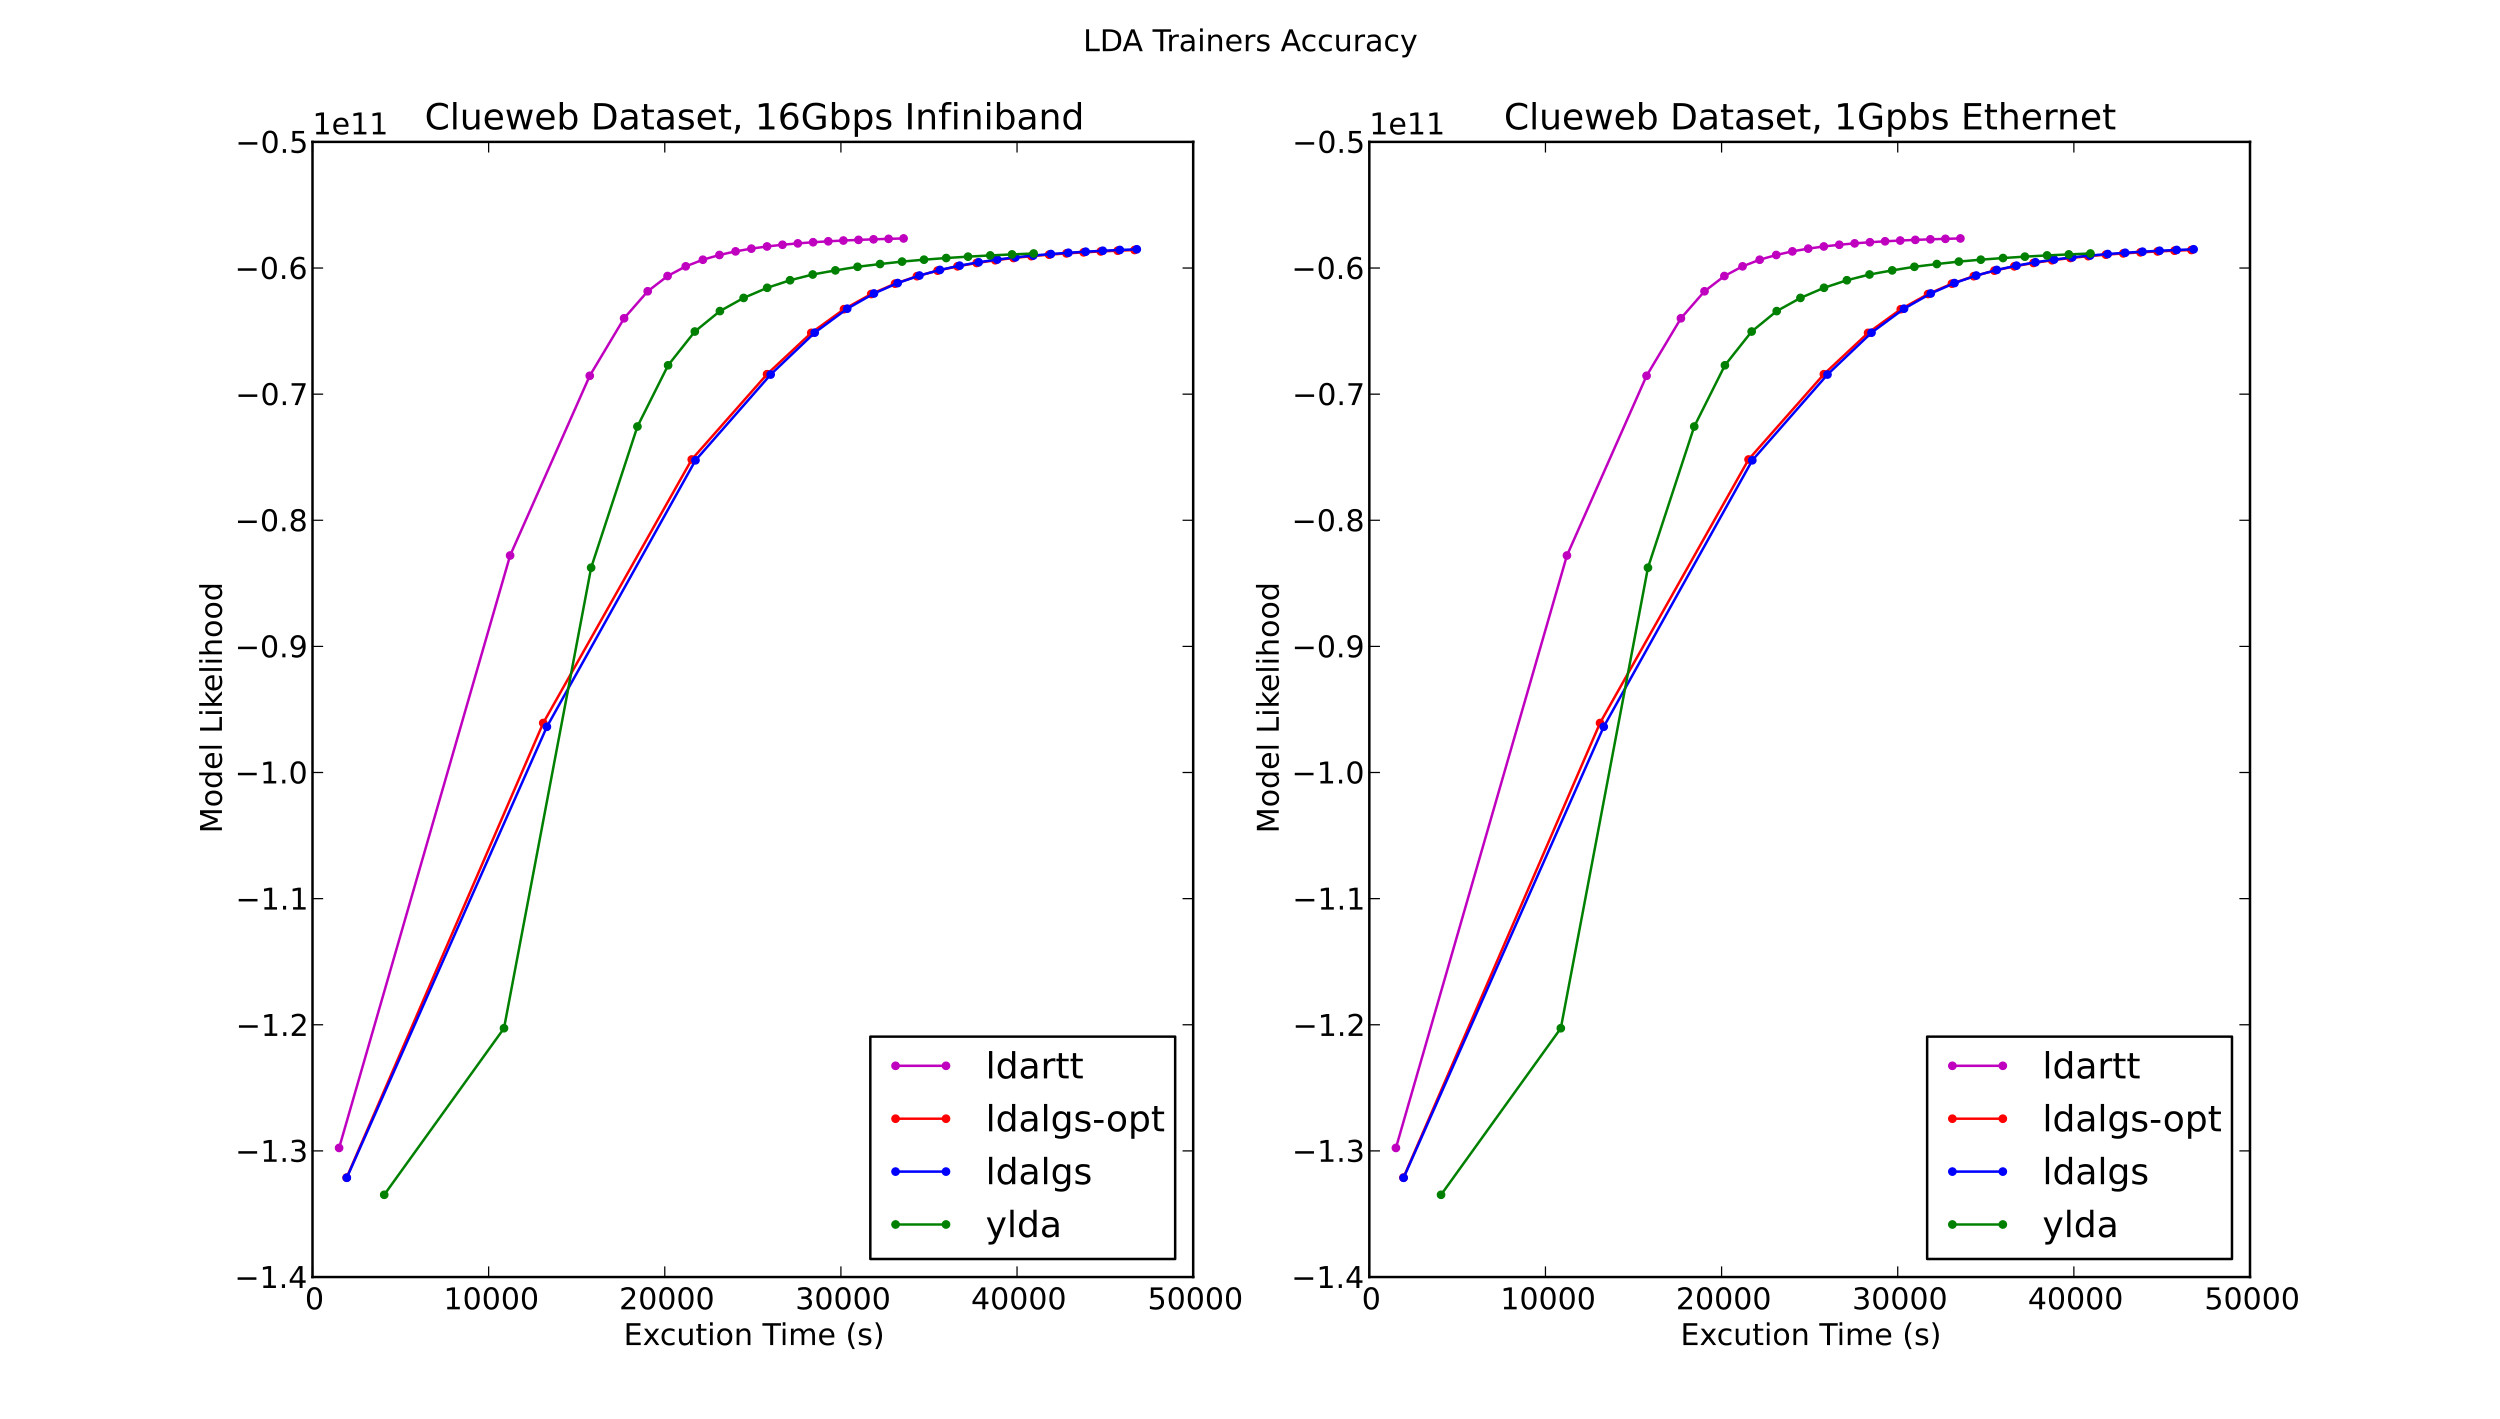<?xml version="1.0" encoding="utf-8" standalone="no"?>
<!DOCTYPE svg PUBLIC "-//W3C//DTD SVG 1.1//EN"
  "http://www.w3.org/Graphics/SVG/1.1/DTD/svg11.dtd">
<!-- Created with matplotlib (http://matplotlib.sourceforge.net/) -->
<svg height="567pt" version="1.1" viewBox="0 0 999 567" width="999pt" xmlns="http://www.w3.org/2000/svg" xmlns:xlink="http://www.w3.org/1999/xlink">
 <defs>
  <style type="text/css">
*{stroke-linecap:square;stroke-linejoin:round;}
  </style>
 </defs>
 <g id="figure_1">
  <g id="patch_1">
   <path d="
M0 567
L999 567
L999 0
L0 0
z
" style="fill:#ffffff;"/>
  </g>
  <g id="axes_1">
   <g id="patch_2">
    <path d="
M124.875 510.3
L476.795 510.3
L476.795 56.7
L124.875 56.7
z
" style="fill:#ffffff;"/>
   </g>
   <g id="line2d_1">
    <path clip-path="url(#p1fc622c224)" d="
M135.505 458.715
L203.843 221.977
L235.664 150.162
L249.385 127.194
L258.816 116.397
L266.76 110.299
L274.018 106.43
L280.865 103.787
L287.484 101.884
L293.933 100.449
L300.249 99.353
L306.495 98.49
L312.671 97.805
L318.813 97.254
L324.905 96.8
L330.974 96.426
L337.017 96.116
L343.058 95.855
L349.071 95.633
L355.08 95.442
L361.076 95.283" style="fill:none;stroke:#bf00bf;"/>
    <defs>
     <path d="
M0 1.5
C0.398 1.5 0.779 1.342 1.061 1.061
C1.342 0.779 1.5 0.398 1.5 0
C1.5 -0.398 1.342 -0.779 1.061 -1.061
C0.779 -1.342 0.398 -1.5 0 -1.5
C-0.398 -1.5 -0.779 -1.342 -1.061 -1.061
C-1.342 -0.779 -1.5 -0.398 -1.5 0
C-1.5 0.398 -1.342 0.779 -1.061 1.061
C-0.779 1.342 -0.398 1.5 0 1.5
z
" id="mc0debf2262" style="stroke:#bf00bf;stroke-linecap:butt;stroke-width:0.5;"/>
    </defs>
    <g clip-path="url(#p1fc622c224)">
     <use style="fill:#bf00bf;stroke:#bf00bf;stroke-linecap:butt;stroke-width:0.5;" x="135.505" xlink:href="#mc0debf2262" y="458.715"/>
     <use style="fill:#bf00bf;stroke:#bf00bf;stroke-linecap:butt;stroke-width:0.5;" x="203.843" xlink:href="#mc0debf2262" y="221.977"/>
     <use style="fill:#bf00bf;stroke:#bf00bf;stroke-linecap:butt;stroke-width:0.5;" x="235.664" xlink:href="#mc0debf2262" y="150.162"/>
     <use style="fill:#bf00bf;stroke:#bf00bf;stroke-linecap:butt;stroke-width:0.5;" x="249.385" xlink:href="#mc0debf2262" y="127.194"/>
     <use style="fill:#bf00bf;stroke:#bf00bf;stroke-linecap:butt;stroke-width:0.5;" x="258.816" xlink:href="#mc0debf2262" y="116.397"/>
     <use style="fill:#bf00bf;stroke:#bf00bf;stroke-linecap:butt;stroke-width:0.5;" x="266.76" xlink:href="#mc0debf2262" y="110.299"/>
     <use style="fill:#bf00bf;stroke:#bf00bf;stroke-linecap:butt;stroke-width:0.5;" x="274.018" xlink:href="#mc0debf2262" y="106.43"/>
     <use style="fill:#bf00bf;stroke:#bf00bf;stroke-linecap:butt;stroke-width:0.5;" x="280.865" xlink:href="#mc0debf2262" y="103.787"/>
     <use style="fill:#bf00bf;stroke:#bf00bf;stroke-linecap:butt;stroke-width:0.5;" x="287.484" xlink:href="#mc0debf2262" y="101.884"/>
     <use style="fill:#bf00bf;stroke:#bf00bf;stroke-linecap:butt;stroke-width:0.5;" x="293.933" xlink:href="#mc0debf2262" y="100.449"/>
     <use style="fill:#bf00bf;stroke:#bf00bf;stroke-linecap:butt;stroke-width:0.5;" x="300.249" xlink:href="#mc0debf2262" y="99.353"/>
     <use style="fill:#bf00bf;stroke:#bf00bf;stroke-linecap:butt;stroke-width:0.5;" x="306.495" xlink:href="#mc0debf2262" y="98.49"/>
     <use style="fill:#bf00bf;stroke:#bf00bf;stroke-linecap:butt;stroke-width:0.5;" x="312.671" xlink:href="#mc0debf2262" y="97.805"/>
     <use style="fill:#bf00bf;stroke:#bf00bf;stroke-linecap:butt;stroke-width:0.5;" x="318.813" xlink:href="#mc0debf2262" y="97.254"/>
     <use style="fill:#bf00bf;stroke:#bf00bf;stroke-linecap:butt;stroke-width:0.5;" x="324.905" xlink:href="#mc0debf2262" y="96.8"/>
     <use style="fill:#bf00bf;stroke:#bf00bf;stroke-linecap:butt;stroke-width:0.5;" x="330.974" xlink:href="#mc0debf2262" y="96.426"/>
     <use style="fill:#bf00bf;stroke:#bf00bf;stroke-linecap:butt;stroke-width:0.5;" x="337.017" xlink:href="#mc0debf2262" y="96.116"/>
     <use style="fill:#bf00bf;stroke:#bf00bf;stroke-linecap:butt;stroke-width:0.5;" x="343.058" xlink:href="#mc0debf2262" y="95.855"/>
     <use style="fill:#bf00bf;stroke:#bf00bf;stroke-linecap:butt;stroke-width:0.5;" x="349.071" xlink:href="#mc0debf2262" y="95.633"/>
     <use style="fill:#bf00bf;stroke:#bf00bf;stroke-linecap:butt;stroke-width:0.5;" x="355.08" xlink:href="#mc0debf2262" y="95.442"/>
     <use style="fill:#bf00bf;stroke:#bf00bf;stroke-linecap:butt;stroke-width:0.5;" x="361.076" xlink:href="#mc0debf2262" y="95.283"/>
    </g>
   </g>
   <g id="line2d_2">
    <path clip-path="url(#p1fc622c224)" d="
M138.513 470.585
L217.071 288.909
L276.415 183.613
L306.517 149.528
L324.18 133.017
L337.247 123.556
L348.136 117.498
L357.667 113.347
L366.414 110.371
L374.655 108.148
L382.612 106.434
L390.266 105.083
L397.696 103.999
L405.02 103.1
L412.141 102.368
L419.208 101.763
L426.142 101.262
L433.01 100.841
L439.859 100.477
L446.631 100.173
L453.392 99.903" style="fill:none;stroke:#ff0000;"/>
    <defs>
     <path d="
M0 1.5
C0.398 1.5 0.779 1.342 1.061 1.061
C1.342 0.779 1.5 0.398 1.5 0
C1.5 -0.398 1.342 -0.779 1.061 -1.061
C0.779 -1.342 0.398 -1.5 0 -1.5
C-0.398 -1.5 -0.779 -1.342 -1.061 -1.061
C-1.342 -0.779 -1.5 -0.398 -1.5 0
C-1.5 0.398 -1.342 0.779 -1.061 1.061
C-0.779 1.342 -0.398 1.5 0 1.5
z
" id="mc0eafcda7b" style="stroke:#ff0000;stroke-linecap:butt;stroke-width:0.5;"/>
    </defs>
    <g clip-path="url(#p1fc622c224)">
     <use style="fill:#ff0000;stroke:#ff0000;stroke-linecap:butt;stroke-width:0.5;" x="138.513" xlink:href="#mc0eafcda7b" y="470.585"/>
     <use style="fill:#ff0000;stroke:#ff0000;stroke-linecap:butt;stroke-width:0.5;" x="217.071" xlink:href="#mc0eafcda7b" y="288.909"/>
     <use style="fill:#ff0000;stroke:#ff0000;stroke-linecap:butt;stroke-width:0.5;" x="276.415" xlink:href="#mc0eafcda7b" y="183.613"/>
     <use style="fill:#ff0000;stroke:#ff0000;stroke-linecap:butt;stroke-width:0.5;" x="306.517" xlink:href="#mc0eafcda7b" y="149.528"/>
     <use style="fill:#ff0000;stroke:#ff0000;stroke-linecap:butt;stroke-width:0.5;" x="324.18" xlink:href="#mc0eafcda7b" y="133.017"/>
     <use style="fill:#ff0000;stroke:#ff0000;stroke-linecap:butt;stroke-width:0.5;" x="337.247" xlink:href="#mc0eafcda7b" y="123.556"/>
     <use style="fill:#ff0000;stroke:#ff0000;stroke-linecap:butt;stroke-width:0.5;" x="348.136" xlink:href="#mc0eafcda7b" y="117.498"/>
     <use style="fill:#ff0000;stroke:#ff0000;stroke-linecap:butt;stroke-width:0.5;" x="357.667" xlink:href="#mc0eafcda7b" y="113.347"/>
     <use style="fill:#ff0000;stroke:#ff0000;stroke-linecap:butt;stroke-width:0.5;" x="366.414" xlink:href="#mc0eafcda7b" y="110.371"/>
     <use style="fill:#ff0000;stroke:#ff0000;stroke-linecap:butt;stroke-width:0.5;" x="374.655" xlink:href="#mc0eafcda7b" y="108.148"/>
     <use style="fill:#ff0000;stroke:#ff0000;stroke-linecap:butt;stroke-width:0.5;" x="382.612" xlink:href="#mc0eafcda7b" y="106.434"/>
     <use style="fill:#ff0000;stroke:#ff0000;stroke-linecap:butt;stroke-width:0.5;" x="390.266" xlink:href="#mc0eafcda7b" y="105.083"/>
     <use style="fill:#ff0000;stroke:#ff0000;stroke-linecap:butt;stroke-width:0.5;" x="397.696" xlink:href="#mc0eafcda7b" y="103.999"/>
     <use style="fill:#ff0000;stroke:#ff0000;stroke-linecap:butt;stroke-width:0.5;" x="405.02" xlink:href="#mc0eafcda7b" y="103.1"/>
     <use style="fill:#ff0000;stroke:#ff0000;stroke-linecap:butt;stroke-width:0.5;" x="412.141" xlink:href="#mc0eafcda7b" y="102.368"/>
     <use style="fill:#ff0000;stroke:#ff0000;stroke-linecap:butt;stroke-width:0.5;" x="419.208" xlink:href="#mc0eafcda7b" y="101.763"/>
     <use style="fill:#ff0000;stroke:#ff0000;stroke-linecap:butt;stroke-width:0.5;" x="426.142" xlink:href="#mc0eafcda7b" y="101.262"/>
     <use style="fill:#ff0000;stroke:#ff0000;stroke-linecap:butt;stroke-width:0.5;" x="433.01" xlink:href="#mc0eafcda7b" y="100.841"/>
     <use style="fill:#ff0000;stroke:#ff0000;stroke-linecap:butt;stroke-width:0.5;" x="439.859" xlink:href="#mc0eafcda7b" y="100.477"/>
     <use style="fill:#ff0000;stroke:#ff0000;stroke-linecap:butt;stroke-width:0.5;" x="446.631" xlink:href="#mc0eafcda7b" y="100.173"/>
     <use style="fill:#ff0000;stroke:#ff0000;stroke-linecap:butt;stroke-width:0.5;" x="453.392" xlink:href="#mc0eafcda7b" y="99.903"/>
    </g>
   </g>
   <g id="line2d_3">
    <path clip-path="url(#p1fc622c224)" d="
M138.581 470.639
L218.537 290.415
L277.915 183.938
L307.952 149.672
L325.547 132.939
L338.55 123.352
L349.239 117.273
L358.71 113.109
L367.408 110.104
L375.593 107.864
L383.472 106.154
L391.076 104.803
L398.492 103.718
L405.762 102.836
L412.894 102.115
L419.936 101.511
L426.912 101.007
L433.829 100.569
L440.663 100.201
L447.491 99.886
L454.266 99.617" style="fill:none;stroke:#0000ff;"/>
    <defs>
     <path d="
M0 1.5
C0.398 1.5 0.779 1.342 1.061 1.061
C1.342 0.779 1.5 0.398 1.5 0
C1.5 -0.398 1.342 -0.779 1.061 -1.061
C0.779 -1.342 0.398 -1.5 0 -1.5
C-0.398 -1.5 -0.779 -1.342 -1.061 -1.061
C-1.342 -0.779 -1.5 -0.398 -1.5 0
C-1.5 0.398 -1.342 0.779 -1.061 1.061
C-0.779 1.342 -0.398 1.5 0 1.5
z
" id="m60516ac18e" style="stroke:#0000ff;stroke-linecap:butt;stroke-width:0.5;"/>
    </defs>
    <g clip-path="url(#p1fc622c224)">
     <use style="fill:#0000ff;stroke:#0000ff;stroke-linecap:butt;stroke-width:0.5;" x="138.581" xlink:href="#m60516ac18e" y="470.639"/>
     <use style="fill:#0000ff;stroke:#0000ff;stroke-linecap:butt;stroke-width:0.5;" x="218.537" xlink:href="#m60516ac18e" y="290.415"/>
     <use style="fill:#0000ff;stroke:#0000ff;stroke-linecap:butt;stroke-width:0.5;" x="277.915" xlink:href="#m60516ac18e" y="183.938"/>
     <use style="fill:#0000ff;stroke:#0000ff;stroke-linecap:butt;stroke-width:0.5;" x="307.952" xlink:href="#m60516ac18e" y="149.672"/>
     <use style="fill:#0000ff;stroke:#0000ff;stroke-linecap:butt;stroke-width:0.5;" x="325.547" xlink:href="#m60516ac18e" y="132.939"/>
     <use style="fill:#0000ff;stroke:#0000ff;stroke-linecap:butt;stroke-width:0.5;" x="338.55" xlink:href="#m60516ac18e" y="123.352"/>
     <use style="fill:#0000ff;stroke:#0000ff;stroke-linecap:butt;stroke-width:0.5;" x="349.239" xlink:href="#m60516ac18e" y="117.273"/>
     <use style="fill:#0000ff;stroke:#0000ff;stroke-linecap:butt;stroke-width:0.5;" x="358.71" xlink:href="#m60516ac18e" y="113.109"/>
     <use style="fill:#0000ff;stroke:#0000ff;stroke-linecap:butt;stroke-width:0.5;" x="367.408" xlink:href="#m60516ac18e" y="110.104"/>
     <use style="fill:#0000ff;stroke:#0000ff;stroke-linecap:butt;stroke-width:0.5;" x="375.593" xlink:href="#m60516ac18e" y="107.864"/>
     <use style="fill:#0000ff;stroke:#0000ff;stroke-linecap:butt;stroke-width:0.5;" x="383.472" xlink:href="#m60516ac18e" y="106.154"/>
     <use style="fill:#0000ff;stroke:#0000ff;stroke-linecap:butt;stroke-width:0.5;" x="391.076" xlink:href="#m60516ac18e" y="104.803"/>
     <use style="fill:#0000ff;stroke:#0000ff;stroke-linecap:butt;stroke-width:0.5;" x="398.492" xlink:href="#m60516ac18e" y="103.718"/>
     <use style="fill:#0000ff;stroke:#0000ff;stroke-linecap:butt;stroke-width:0.5;" x="405.762" xlink:href="#m60516ac18e" y="102.836"/>
     <use style="fill:#0000ff;stroke:#0000ff;stroke-linecap:butt;stroke-width:0.5;" x="412.894" xlink:href="#m60516ac18e" y="102.115"/>
     <use style="fill:#0000ff;stroke:#0000ff;stroke-linecap:butt;stroke-width:0.5;" x="419.936" xlink:href="#m60516ac18e" y="101.511"/>
     <use style="fill:#0000ff;stroke:#0000ff;stroke-linecap:butt;stroke-width:0.5;" x="426.912" xlink:href="#m60516ac18e" y="101.007"/>
     <use style="fill:#0000ff;stroke:#0000ff;stroke-linecap:butt;stroke-width:0.5;" x="433.829" xlink:href="#m60516ac18e" y="100.569"/>
     <use style="fill:#0000ff;stroke:#0000ff;stroke-linecap:butt;stroke-width:0.5;" x="440.663" xlink:href="#m60516ac18e" y="100.201"/>
     <use style="fill:#0000ff;stroke:#0000ff;stroke-linecap:butt;stroke-width:0.5;" x="447.491" xlink:href="#m60516ac18e" y="99.886"/>
     <use style="fill:#0000ff;stroke:#0000ff;stroke-linecap:butt;stroke-width:0.5;" x="454.266" xlink:href="#m60516ac18e" y="99.617"/>
    </g>
   </g>
   <g id="line2d_4">
    <path clip-path="url(#p1fc622c224)" d="
M153.536 477.438
L201.399 410.882
L236.216 226.852
L254.716 170.438
L266.971 145.97
L277.651 132.48
L287.67 124.313
L297.155 119.053
L306.57 115.002
L315.706 111.985
L324.752 109.688
L333.812 108.043
L342.685 106.607
L351.66 105.506
L360.45 104.535
L369.229 103.769
L378.101 103.11
L386.832 102.559
L395.692 102.063
L404.393 101.662
L413.043 101.299" style="fill:none;stroke:#008000;"/>
    <defs>
     <path d="
M0 1.5
C0.398 1.5 0.779 1.342 1.061 1.061
C1.342 0.779 1.5 0.398 1.5 0
C1.5 -0.398 1.342 -0.779 1.061 -1.061
C0.779 -1.342 0.398 -1.5 0 -1.5
C-0.398 -1.5 -0.779 -1.342 -1.061 -1.061
C-1.342 -0.779 -1.5 -0.398 -1.5 0
C-1.5 0.398 -1.342 0.779 -1.061 1.061
C-0.779 1.342 -0.398 1.5 0 1.5
z
" id="m78e0c95df6" style="stroke:#008000;stroke-linecap:butt;stroke-width:0.5;"/>
    </defs>
    <g clip-path="url(#p1fc622c224)">
     <use style="fill:#008000;stroke:#008000;stroke-linecap:butt;stroke-width:0.5;" x="153.536" xlink:href="#m78e0c95df6" y="477.438"/>
     <use style="fill:#008000;stroke:#008000;stroke-linecap:butt;stroke-width:0.5;" x="201.399" xlink:href="#m78e0c95df6" y="410.882"/>
     <use style="fill:#008000;stroke:#008000;stroke-linecap:butt;stroke-width:0.5;" x="236.216" xlink:href="#m78e0c95df6" y="226.852"/>
     <use style="fill:#008000;stroke:#008000;stroke-linecap:butt;stroke-width:0.5;" x="254.716" xlink:href="#m78e0c95df6" y="170.438"/>
     <use style="fill:#008000;stroke:#008000;stroke-linecap:butt;stroke-width:0.5;" x="266.971" xlink:href="#m78e0c95df6" y="145.97"/>
     <use style="fill:#008000;stroke:#008000;stroke-linecap:butt;stroke-width:0.5;" x="277.651" xlink:href="#m78e0c95df6" y="132.48"/>
     <use style="fill:#008000;stroke:#008000;stroke-linecap:butt;stroke-width:0.5;" x="287.67" xlink:href="#m78e0c95df6" y="124.313"/>
     <use style="fill:#008000;stroke:#008000;stroke-linecap:butt;stroke-width:0.5;" x="297.155" xlink:href="#m78e0c95df6" y="119.053"/>
     <use style="fill:#008000;stroke:#008000;stroke-linecap:butt;stroke-width:0.5;" x="306.57" xlink:href="#m78e0c95df6" y="115.002"/>
     <use style="fill:#008000;stroke:#008000;stroke-linecap:butt;stroke-width:0.5;" x="315.706" xlink:href="#m78e0c95df6" y="111.985"/>
     <use style="fill:#008000;stroke:#008000;stroke-linecap:butt;stroke-width:0.5;" x="324.752" xlink:href="#m78e0c95df6" y="109.688"/>
     <use style="fill:#008000;stroke:#008000;stroke-linecap:butt;stroke-width:0.5;" x="333.812" xlink:href="#m78e0c95df6" y="108.043"/>
     <use style="fill:#008000;stroke:#008000;stroke-linecap:butt;stroke-width:0.5;" x="342.685" xlink:href="#m78e0c95df6" y="106.607"/>
     <use style="fill:#008000;stroke:#008000;stroke-linecap:butt;stroke-width:0.5;" x="351.66" xlink:href="#m78e0c95df6" y="105.506"/>
     <use style="fill:#008000;stroke:#008000;stroke-linecap:butt;stroke-width:0.5;" x="360.45" xlink:href="#m78e0c95df6" y="104.535"/>
     <use style="fill:#008000;stroke:#008000;stroke-linecap:butt;stroke-width:0.5;" x="369.229" xlink:href="#m78e0c95df6" y="103.769"/>
     <use style="fill:#008000;stroke:#008000;stroke-linecap:butt;stroke-width:0.5;" x="378.101" xlink:href="#m78e0c95df6" y="103.11"/>
     <use style="fill:#008000;stroke:#008000;stroke-linecap:butt;stroke-width:0.5;" x="386.832" xlink:href="#m78e0c95df6" y="102.559"/>
     <use style="fill:#008000;stroke:#008000;stroke-linecap:butt;stroke-width:0.5;" x="395.692" xlink:href="#m78e0c95df6" y="102.063"/>
     <use style="fill:#008000;stroke:#008000;stroke-linecap:butt;stroke-width:0.5;" x="404.393" xlink:href="#m78e0c95df6" y="101.662"/>
     <use style="fill:#008000;stroke:#008000;stroke-linecap:butt;stroke-width:0.5;" x="413.043" xlink:href="#m78e0c95df6" y="101.299"/>
    </g>
   </g>
   <g id="matplotlib.axis_1">
    <g id="xtick_1">
     <g id="line2d_5">
      <defs>
       <path d="
M0 0
L0 -4" id="m0012dd4eef" style="stroke:#000000;stroke-linecap:butt;stroke-width:0.5;"/>
      </defs>
      <g>
       <use style="stroke:#000000;stroke-linecap:butt;stroke-width:0.5;" x="124.875" xlink:href="#m0012dd4eef" y="510.3"/>
      </g>
     </g>
     <g id="line2d_6">
      <defs>
       <path d="
M0 0
L0 4" id="m476344969c" style="stroke:#000000;stroke-linecap:butt;stroke-width:0.5;"/>
      </defs>
      <g>
       <use style="stroke:#000000;stroke-linecap:butt;stroke-width:0.5;" x="124.875" xlink:href="#m476344969c" y="56.7"/>
      </g>
     </g>
     <g id="text_1">
      <!-- 0 -->
      <defs>
       <path d="
M31.781 66.406
Q24.172 66.406 20.328 58.906
Q16.5 51.422 16.5 36.375
Q16.5 21.391 20.328 13.891
Q24.172 6.391 31.781 6.391
Q39.453 6.391 43.281 13.891
Q47.125 21.391 47.125 36.375
Q47.125 51.422 43.281 58.906
Q39.453 66.406 31.781 66.406
M31.781 74.219
Q44.047 74.219 50.516 64.516
Q56.984 54.828 56.984 36.375
Q56.984 17.969 50.516 8.266
Q44.047 -1.422 31.781 -1.422
Q19.531 -1.422 13.062 8.266
Q6.594 17.969 6.594 36.375
Q6.594 54.828 13.062 64.516
Q19.531 74.219 31.781 74.219" id="DejaVuSans-30"/>
      </defs>
      <g transform="translate(121.852 523.206)scale(0.12 -0.12)">
       <use xlink:href="#DejaVuSans-30"/>
      </g>
     </g>
    </g>
    <g id="xtick_2">
     <g id="line2d_7">
      <g>
       <use style="stroke:#000000;stroke-linecap:butt;stroke-width:0.5;" x="195.259" xlink:href="#m0012dd4eef" y="510.3"/>
      </g>
     </g>
     <g id="line2d_8">
      <g>
       <use style="stroke:#000000;stroke-linecap:butt;stroke-width:0.5;" x="195.259" xlink:href="#m476344969c" y="56.7"/>
      </g>
     </g>
     <g id="text_2">
      <!-- 10000 -->
      <defs>
       <path d="
M12.406 8.297
L28.516 8.297
L28.516 63.922
L10.984 60.406
L10.984 69.391
L28.422 72.906
L38.281 72.906
L38.281 8.297
L54.391 8.297
L54.391 0
L12.406 0
z
" id="DejaVuSans-31"/>
      </defs>
      <g transform="translate(177.229 523.206)scale(0.12 -0.12)">
       <use xlink:href="#DejaVuSans-31"/>
       <use x="63.623" xlink:href="#DejaVuSans-30"/>
       <use x="127.246" xlink:href="#DejaVuSans-30"/>
       <use x="190.869" xlink:href="#DejaVuSans-30"/>
       <use x="254.492" xlink:href="#DejaVuSans-30"/>
      </g>
     </g>
    </g>
    <g id="xtick_3">
     <g id="line2d_9">
      <g>
       <use style="stroke:#000000;stroke-linecap:butt;stroke-width:0.5;" x="265.643" xlink:href="#m0012dd4eef" y="510.3"/>
      </g>
     </g>
     <g id="line2d_10">
      <g>
       <use style="stroke:#000000;stroke-linecap:butt;stroke-width:0.5;" x="265.643" xlink:href="#m476344969c" y="56.7"/>
      </g>
     </g>
     <g id="text_3">
      <!-- 20000 -->
      <defs>
       <path d="
M19.188 8.297
L53.609 8.297
L53.609 0
L7.328 0
L7.328 8.297
Q12.938 14.109 22.625 23.891
Q32.328 33.688 34.812 36.531
Q39.547 41.844 41.422 45.531
Q43.312 49.219 43.312 52.781
Q43.312 58.594 39.234 62.25
Q35.156 65.922 28.609 65.922
Q23.969 65.922 18.812 64.312
Q13.672 62.703 7.812 59.422
L7.812 69.391
Q13.766 71.781 18.938 73
Q24.125 74.219 28.422 74.219
Q39.75 74.219 46.484 68.547
Q53.219 62.891 53.219 53.422
Q53.219 48.922 51.531 44.891
Q49.859 40.875 45.406 35.406
Q44.188 33.984 37.641 27.219
Q31.109 20.453 19.188 8.297" id="DejaVuSans-32"/>
      </defs>
      <g transform="translate(247.394 523.206)scale(0.12 -0.12)">
       <use xlink:href="#DejaVuSans-32"/>
       <use x="63.623" xlink:href="#DejaVuSans-30"/>
       <use x="127.246" xlink:href="#DejaVuSans-30"/>
       <use x="190.869" xlink:href="#DejaVuSans-30"/>
       <use x="254.492" xlink:href="#DejaVuSans-30"/>
      </g>
     </g>
    </g>
    <g id="xtick_4">
     <g id="line2d_11">
      <g>
       <use style="stroke:#000000;stroke-linecap:butt;stroke-width:0.5;" x="336.027" xlink:href="#m0012dd4eef" y="510.3"/>
      </g>
     </g>
     <g id="line2d_12">
      <g>
       <use style="stroke:#000000;stroke-linecap:butt;stroke-width:0.5;" x="336.027" xlink:href="#m476344969c" y="56.7"/>
      </g>
     </g>
     <g id="text_4">
      <!-- 30000 -->
      <defs>
       <path d="
M40.578 39.312
Q47.656 37.797 51.625 33
Q55.609 28.219 55.609 21.188
Q55.609 10.406 48.188 4.484
Q40.766 -1.422 27.094 -1.422
Q22.516 -1.422 17.656 -0.516
Q12.797 0.391 7.625 2.203
L7.625 11.719
Q11.719 9.328 16.594 8.109
Q21.484 6.891 26.812 6.891
Q36.078 6.891 40.938 10.547
Q45.797 14.203 45.797 21.188
Q45.797 27.641 41.281 31.266
Q36.766 34.906 28.719 34.906
L20.219 34.906
L20.219 43.016
L29.109 43.016
Q36.375 43.016 40.234 45.922
Q44.094 48.828 44.094 54.297
Q44.094 59.906 40.109 62.906
Q36.141 65.922 28.719 65.922
Q24.656 65.922 20.016 65.031
Q15.375 64.156 9.812 62.312
L9.812 71.094
Q15.438 72.656 20.344 73.438
Q25.25 74.219 29.594 74.219
Q40.828 74.219 47.359 69.109
Q53.906 64.016 53.906 55.328
Q53.906 49.266 50.438 45.094
Q46.969 40.922 40.578 39.312" id="DejaVuSans-33"/>
      </defs>
      <g transform="translate(317.796 523.206)scale(0.12 -0.12)">
       <use xlink:href="#DejaVuSans-33"/>
       <use x="63.623" xlink:href="#DejaVuSans-30"/>
       <use x="127.246" xlink:href="#DejaVuSans-30"/>
       <use x="190.869" xlink:href="#DejaVuSans-30"/>
       <use x="254.492" xlink:href="#DejaVuSans-30"/>
      </g>
     </g>
    </g>
    <g id="xtick_5">
     <g id="line2d_13">
      <g>
       <use style="stroke:#000000;stroke-linecap:butt;stroke-width:0.5;" x="406.411" xlink:href="#m0012dd4eef" y="510.3"/>
      </g>
     </g>
     <g id="line2d_14">
      <g>
       <use style="stroke:#000000;stroke-linecap:butt;stroke-width:0.5;" x="406.411" xlink:href="#m476344969c" y="56.7"/>
      </g>
     </g>
     <g id="text_5">
      <!-- 40000 -->
      <defs>
       <path d="
M37.797 64.312
L12.891 25.391
L37.797 25.391
z

M35.203 72.906
L47.609 72.906
L47.609 25.391
L58.016 25.391
L58.016 17.188
L47.609 17.188
L47.609 0
L37.797 0
L37.797 17.188
L4.891 17.188
L4.891 26.703
z
" id="DejaVuSans-34"/>
      </defs>
      <g transform="translate(388.016 523.206)scale(0.12 -0.12)">
       <use xlink:href="#DejaVuSans-34"/>
       <use x="63.623" xlink:href="#DejaVuSans-30"/>
       <use x="127.246" xlink:href="#DejaVuSans-30"/>
       <use x="190.869" xlink:href="#DejaVuSans-30"/>
       <use x="254.492" xlink:href="#DejaVuSans-30"/>
      </g>
     </g>
    </g>
    <g id="xtick_6">
     <g id="line2d_15">
      <g>
       <use style="stroke:#000000;stroke-linecap:butt;stroke-width:0.5;" x="476.795" xlink:href="#m0012dd4eef" y="510.3"/>
      </g>
     </g>
     <g id="line2d_16">
      <g>
       <use style="stroke:#000000;stroke-linecap:butt;stroke-width:0.5;" x="476.795" xlink:href="#m476344969c" y="56.7"/>
      </g>
     </g>
     <g id="text_6">
      <!-- 50000 -->
      <defs>
       <path d="
M10.797 72.906
L49.516 72.906
L49.516 64.594
L19.828 64.594
L19.828 46.734
Q21.969 47.469 24.109 47.828
Q26.266 48.188 28.422 48.188
Q40.625 48.188 47.75 41.5
Q54.891 34.812 54.891 23.391
Q54.891 11.625 47.562 5.094
Q40.234 -1.422 26.906 -1.422
Q22.312 -1.422 17.547 -0.641
Q12.797 0.141 7.719 1.703
L7.719 11.625
Q12.109 9.234 16.797 8.062
Q21.484 6.891 26.703 6.891
Q35.156 6.891 40.078 11.328
Q45.016 15.766 45.016 23.391
Q45.016 31 40.078 35.438
Q35.156 39.891 26.703 39.891
Q22.75 39.891 18.812 39.016
Q14.891 38.141 10.797 36.281
z
" id="DejaVuSans-35"/>
      </defs>
      <g transform="translate(458.57 523.206)scale(0.12 -0.12)">
       <use xlink:href="#DejaVuSans-35"/>
       <use x="63.623" xlink:href="#DejaVuSans-30"/>
       <use x="127.246" xlink:href="#DejaVuSans-30"/>
       <use x="190.869" xlink:href="#DejaVuSans-30"/>
       <use x="254.492" xlink:href="#DejaVuSans-30"/>
      </g>
     </g>
    </g>
    <g id="text_7">
     <!-- Excution Time (s) -->
     <defs>
      <path d="
M8.016 75.875
L15.828 75.875
Q23.141 64.359 26.781 53.312
Q30.422 42.281 30.422 31.391
Q30.422 20.453 26.781 9.375
Q23.141 -1.703 15.828 -13.188
L8.016 -13.188
Q14.5 -2 17.703 9.062
Q20.906 20.125 20.906 31.391
Q20.906 42.672 17.703 53.656
Q14.5 64.656 8.016 75.875" id="DejaVuSans-29"/>
      <path d="
M30.609 48.391
Q23.391 48.391 19.188 42.75
Q14.984 37.109 14.984 27.297
Q14.984 17.484 19.156 11.844
Q23.344 6.203 30.609 6.203
Q37.797 6.203 41.984 11.859
Q46.188 17.531 46.188 27.297
Q46.188 37.016 41.984 42.703
Q37.797 48.391 30.609 48.391
M30.609 56
Q42.328 56 49.016 48.375
Q55.719 40.766 55.719 27.297
Q55.719 13.875 49.016 6.219
Q42.328 -1.422 30.609 -1.422
Q18.844 -1.422 12.172 6.219
Q5.516 13.875 5.516 27.297
Q5.516 40.766 12.172 48.375
Q18.844 56 30.609 56" id="DejaVuSans-6f"/>
      <path d="
M52 44.188
Q55.375 50.25 60.062 53.125
Q64.75 56 71.094 56
Q79.641 56 84.281 50.016
Q88.922 44.047 88.922 33.016
L88.922 0
L79.891 0
L79.891 32.719
Q79.891 40.578 77.094 44.375
Q74.312 48.188 68.609 48.188
Q61.625 48.188 57.562 43.547
Q53.516 38.922 53.516 30.906
L53.516 0
L44.484 0
L44.484 32.719
Q44.484 40.625 41.703 44.406
Q38.922 48.188 33.109 48.188
Q26.219 48.188 22.156 43.531
Q18.109 38.875 18.109 30.906
L18.109 0
L9.078 0
L9.078 54.688
L18.109 54.688
L18.109 46.188
Q21.188 51.219 25.484 53.609
Q29.781 56 35.688 56
Q41.656 56 45.828 52.969
Q50 49.953 52 44.188" id="DejaVuSans-6d"/>
      <path d="
M54.891 33.016
L54.891 0
L45.906 0
L45.906 32.719
Q45.906 40.484 42.875 44.328
Q39.844 48.188 33.797 48.188
Q26.516 48.188 22.312 43.547
Q18.109 38.922 18.109 30.906
L18.109 0
L9.078 0
L9.078 54.688
L18.109 54.688
L18.109 46.188
Q21.344 51.125 25.703 53.562
Q30.078 56 35.797 56
Q45.219 56 50.047 50.172
Q54.891 44.344 54.891 33.016" id="DejaVuSans-6e"/>
      <path d="
M9.812 72.906
L55.906 72.906
L55.906 64.594
L19.672 64.594
L19.672 43.016
L54.391 43.016
L54.391 34.719
L19.672 34.719
L19.672 8.297
L56.781 8.297
L56.781 0
L9.812 0
z
" id="DejaVuSans-45"/>
      <path id="DejaVuSans-20"/>
      <path d="
M54.891 54.688
L35.109 28.078
L55.906 0
L45.312 0
L29.391 21.484
L13.484 0
L2.875 0
L24.125 28.609
L4.688 54.688
L15.281 54.688
L29.781 35.203
L44.281 54.688
z
" id="DejaVuSans-78"/>
      <path d="
M9.422 54.688
L18.406 54.688
L18.406 0
L9.422 0
z

M9.422 75.984
L18.406 75.984
L18.406 64.594
L9.422 64.594
z
" id="DejaVuSans-69"/>
      <path d="
M8.5 21.578
L8.5 54.688
L17.484 54.688
L17.484 21.922
Q17.484 14.156 20.5 10.266
Q23.531 6.391 29.594 6.391
Q36.859 6.391 41.078 11.031
Q45.312 15.672 45.312 23.688
L45.312 54.688
L54.297 54.688
L54.297 0
L45.312 0
L45.312 8.406
Q42.047 3.422 37.719 1
Q33.406 -1.422 27.688 -1.422
Q18.266 -1.422 13.375 4.438
Q8.5 10.297 8.5 21.578
M31.109 56
z
" id="DejaVuSans-75"/>
      <path d="
M18.312 70.219
L18.312 54.688
L36.812 54.688
L36.812 47.703
L18.312 47.703
L18.312 18.016
Q18.312 11.328 20.141 9.422
Q21.969 7.516 27.594 7.516
L36.812 7.516
L36.812 0
L27.594 0
Q17.188 0 13.234 3.875
Q9.281 7.766 9.281 18.016
L9.281 47.703
L2.688 47.703
L2.688 54.688
L9.281 54.688
L9.281 70.219
z
" id="DejaVuSans-74"/>
      <path d="
M31 75.875
Q24.469 64.656 21.281 53.656
Q18.109 42.672 18.109 31.391
Q18.109 20.125 21.312 9.062
Q24.516 -2 31 -13.188
L23.188 -13.188
Q15.875 -1.703 12.234 9.375
Q8.594 20.453 8.594 31.391
Q8.594 42.281 12.203 53.312
Q15.828 64.359 23.188 75.875
z
" id="DejaVuSans-28"/>
      <path d="
M56.203 29.594
L56.203 25.203
L14.891 25.203
Q15.484 15.922 20.484 11.062
Q25.484 6.203 34.422 6.203
Q39.594 6.203 44.453 7.469
Q49.312 8.734 54.109 11.281
L54.109 2.781
Q49.266 0.734 44.188 -0.344
Q39.109 -1.422 33.891 -1.422
Q20.797 -1.422 13.156 6.188
Q5.516 13.812 5.516 26.812
Q5.516 40.234 12.766 48.109
Q20.016 56 32.328 56
Q43.359 56 49.781 48.891
Q56.203 41.797 56.203 29.594
M47.219 32.234
Q47.125 39.594 43.094 43.984
Q39.062 48.391 32.422 48.391
Q24.906 48.391 20.391 44.141
Q15.875 39.891 15.188 32.172
z
" id="DejaVuSans-65"/>
      <path d="
M48.781 52.594
L48.781 44.188
Q44.969 46.297 41.141 47.344
Q37.312 48.391 33.406 48.391
Q24.656 48.391 19.812 42.844
Q14.984 37.312 14.984 27.297
Q14.984 17.281 19.812 11.734
Q24.656 6.203 33.406 6.203
Q37.312 6.203 41.141 7.25
Q44.969 8.297 48.781 10.406
L48.781 2.094
Q45.016 0.344 40.984 -0.531
Q36.969 -1.422 32.422 -1.422
Q20.062 -1.422 12.781 6.344
Q5.516 14.109 5.516 27.297
Q5.516 40.672 12.859 48.328
Q20.219 56 33.016 56
Q37.156 56 41.109 55.141
Q45.062 54.297 48.781 52.594" id="DejaVuSans-63"/>
      <path d="
M44.281 53.078
L44.281 44.578
Q40.484 46.531 36.375 47.5
Q32.281 48.484 27.875 48.484
Q21.188 48.484 17.844 46.438
Q14.5 44.391 14.5 40.281
Q14.5 37.156 16.891 35.375
Q19.281 33.594 26.516 31.984
L29.594 31.297
Q39.156 29.25 43.188 25.516
Q47.219 21.781 47.219 15.094
Q47.219 7.469 41.188 3.016
Q35.156 -1.422 24.609 -1.422
Q20.219 -1.422 15.453 -0.562
Q10.688 0.297 5.422 2
L5.422 11.281
Q10.406 8.688 15.234 7.391
Q20.062 6.109 24.812 6.109
Q31.156 6.109 34.562 8.281
Q37.984 10.453 37.984 14.406
Q37.984 18.062 35.516 20.016
Q33.062 21.969 24.703 23.781
L21.578 24.516
Q13.234 26.266 9.516 29.906
Q5.812 33.547 5.812 39.891
Q5.812 47.609 11.281 51.797
Q16.75 56 26.812 56
Q31.781 56 36.172 55.266
Q40.578 54.547 44.281 53.078" id="DejaVuSans-73"/>
      <path d="
M-0.297 72.906
L61.375 72.906
L61.375 64.594
L35.5 64.594
L35.5 0
L25.594 0
L25.594 64.594
L-0.297 64.594
z
" id="DejaVuSans-54"/>
     </defs>
     <g transform="translate(249.217 537.495)scale(0.12 -0.12)">
      <use xlink:href="#DejaVuSans-45"/>
      <use x="63.184" xlink:href="#DejaVuSans-78"/>
      <use x="120.613" xlink:href="#DejaVuSans-63"/>
      <use x="175.594" xlink:href="#DejaVuSans-75"/>
      <use x="238.973" xlink:href="#DejaVuSans-74"/>
      <use x="278.182" xlink:href="#DejaVuSans-69"/>
      <use x="305.965" xlink:href="#DejaVuSans-6f"/>
      <use x="367.146" xlink:href="#DejaVuSans-6e"/>
      <use x="430.525" xlink:href="#DejaVuSans-20"/>
      <use x="462.312" xlink:href="#DejaVuSans-54"/>
      <use x="520.271" xlink:href="#DejaVuSans-69"/>
      <use x="548.055" xlink:href="#DejaVuSans-6d"/>
      <use x="645.467" xlink:href="#DejaVuSans-65"/>
      <use x="706.99" xlink:href="#DejaVuSans-20"/>
      <use x="738.777" xlink:href="#DejaVuSans-28"/>
      <use x="777.791" xlink:href="#DejaVuSans-73"/>
      <use x="829.891" xlink:href="#DejaVuSans-29"/>
     </g>
    </g>
   </g>
   <g id="matplotlib.axis_2">
    <g id="ytick_1">
     <g id="line2d_17">
      <defs>
       <path d="
M0 0
L4 0" id="me8a85f7bf6" style="stroke:#000000;stroke-linecap:butt;stroke-width:0.5;"/>
      </defs>
      <g>
       <use style="stroke:#000000;stroke-linecap:butt;stroke-width:0.5;" x="124.875" xlink:href="#me8a85f7bf6" y="510.3"/>
      </g>
     </g>
     <g id="line2d_18">
      <defs>
       <path d="
M0 0
L-4 0" id="m1a32005dea" style="stroke:#000000;stroke-linecap:butt;stroke-width:0.5;"/>
      </defs>
      <g>
       <use style="stroke:#000000;stroke-linecap:butt;stroke-width:0.5;" x="476.795" xlink:href="#m1a32005dea" y="510.3"/>
      </g>
     </g>
     <g id="text_8">
      <!-- −1.4 -->
      <defs>
       <path d="
M10.688 12.406
L21 12.406
L21 0
L10.688 0
z
" id="DejaVuSans-2e"/>
       <path d="
M10.594 35.5
L73.188 35.5
L73.188 27.203
L10.594 27.203
z
" id="DejaVuSans-2212"/>
      </defs>
      <g transform="translate(93.68 514.674)scale(0.12 -0.12)">
       <use xlink:href="#DejaVuSans-2212"/>
       <use x="83.789" xlink:href="#DejaVuSans-31"/>
       <use x="147.412" xlink:href="#DejaVuSans-2e"/>
       <use x="179.199" xlink:href="#DejaVuSans-34"/>
      </g>
     </g>
    </g>
    <g id="ytick_2">
     <g id="line2d_19">
      <g>
       <use style="stroke:#000000;stroke-linecap:butt;stroke-width:0.5;" x="124.875" xlink:href="#me8a85f7bf6" y="459.9"/>
      </g>
     </g>
     <g id="line2d_20">
      <g>
       <use style="stroke:#000000;stroke-linecap:butt;stroke-width:0.5;" x="476.795" xlink:href="#m1a32005dea" y="459.9"/>
      </g>
     </g>
     <g id="text_9">
      <!-- −1.3 -->
      <g transform="translate(93.969 464.268)scale(0.12 -0.12)">
       <use xlink:href="#DejaVuSans-2212"/>
       <use x="83.789" xlink:href="#DejaVuSans-31"/>
       <use x="147.412" xlink:href="#DejaVuSans-2e"/>
       <use x="179.199" xlink:href="#DejaVuSans-33"/>
      </g>
     </g>
    </g>
    <g id="ytick_3">
     <g id="line2d_21">
      <g>
       <use style="stroke:#000000;stroke-linecap:butt;stroke-width:0.5;" x="124.875" xlink:href="#me8a85f7bf6" y="409.5"/>
      </g>
     </g>
     <g id="line2d_22">
      <g>
       <use style="stroke:#000000;stroke-linecap:butt;stroke-width:0.5;" x="476.795" xlink:href="#m1a32005dea" y="409.5"/>
      </g>
     </g>
     <g id="text_10">
      <!-- −1.2 -->
      <g transform="translate(94.209 413.953)scale(0.12 -0.12)">
       <use xlink:href="#DejaVuSans-2212"/>
       <use x="83.789" xlink:href="#DejaVuSans-31"/>
       <use x="147.412" xlink:href="#DejaVuSans-2e"/>
       <use x="179.199" xlink:href="#DejaVuSans-32"/>
      </g>
     </g>
    </g>
    <g id="ytick_4">
     <g id="line2d_23">
      <g>
       <use style="stroke:#000000;stroke-linecap:butt;stroke-width:0.5;" x="124.875" xlink:href="#me8a85f7bf6" y="359.1"/>
      </g>
     </g>
     <g id="line2d_24">
      <g>
       <use style="stroke:#000000;stroke-linecap:butt;stroke-width:0.5;" x="476.795" xlink:href="#m1a32005dea" y="359.1"/>
      </g>
     </g>
     <g id="text_11">
      <!-- −1.1 -->
      <g transform="translate(94.115 363.474)scale(0.12 -0.12)">
       <use xlink:href="#DejaVuSans-2212"/>
       <use x="83.789" xlink:href="#DejaVuSans-31"/>
       <use x="147.412" xlink:href="#DejaVuSans-2e"/>
       <use x="179.199" xlink:href="#DejaVuSans-31"/>
      </g>
     </g>
    </g>
    <g id="ytick_5">
     <g id="line2d_25">
      <g>
       <use style="stroke:#000000;stroke-linecap:butt;stroke-width:0.5;" x="124.875" xlink:href="#me8a85f7bf6" y="308.7"/>
      </g>
     </g>
     <g id="line2d_26">
      <g>
       <use style="stroke:#000000;stroke-linecap:butt;stroke-width:0.5;" x="476.795" xlink:href="#m1a32005dea" y="308.7"/>
      </g>
     </g>
     <g id="text_12">
      <!-- −1.0 -->
      <g transform="translate(93.804 313.068)scale(0.12 -0.12)">
       <use xlink:href="#DejaVuSans-2212"/>
       <use x="83.789" xlink:href="#DejaVuSans-31"/>
       <use x="147.412" xlink:href="#DejaVuSans-2e"/>
       <use x="179.199" xlink:href="#DejaVuSans-30"/>
      </g>
     </g>
    </g>
    <g id="ytick_6">
     <g id="line2d_27">
      <g>
       <use style="stroke:#000000;stroke-linecap:butt;stroke-width:0.5;" x="124.875" xlink:href="#me8a85f7bf6" y="258.3"/>
      </g>
     </g>
     <g id="line2d_28">
      <g>
       <use style="stroke:#000000;stroke-linecap:butt;stroke-width:0.5;" x="476.795" xlink:href="#m1a32005dea" y="258.3"/>
      </g>
     </g>
     <g id="text_13">
      <!-- −0.9 -->
      <defs>
       <path d="
M10.984 1.516
L10.984 10.5
Q14.703 8.734 18.5 7.812
Q22.312 6.891 25.984 6.891
Q35.75 6.891 40.891 13.453
Q46.047 20.016 46.781 33.406
Q43.953 29.203 39.594 26.953
Q35.25 24.703 29.984 24.703
Q19.047 24.703 12.672 31.312
Q6.297 37.938 6.297 49.422
Q6.297 60.641 12.938 67.422
Q19.578 74.219 30.609 74.219
Q43.266 74.219 49.922 64.516
Q56.594 54.828 56.594 36.375
Q56.594 19.141 48.406 8.859
Q40.234 -1.422 26.422 -1.422
Q22.703 -1.422 18.891 -0.688
Q15.094 0.047 10.984 1.516
M30.609 32.422
Q37.25 32.422 41.125 36.953
Q45.016 41.5 45.016 49.422
Q45.016 57.281 41.125 61.844
Q37.25 66.406 30.609 66.406
Q23.969 66.406 20.094 61.844
Q16.219 57.281 16.219 49.422
Q16.219 41.5 20.094 36.953
Q23.969 32.422 30.609 32.422" id="DejaVuSans-39"/>
      </defs>
      <g transform="translate(93.851 262.668)scale(0.12 -0.12)">
       <use xlink:href="#DejaVuSans-2212"/>
       <use x="83.789" xlink:href="#DejaVuSans-30"/>
       <use x="147.412" xlink:href="#DejaVuSans-2e"/>
       <use x="179.199" xlink:href="#DejaVuSans-39"/>
      </g>
     </g>
    </g>
    <g id="ytick_7">
     <g id="line2d_29">
      <g>
       <use style="stroke:#000000;stroke-linecap:butt;stroke-width:0.5;" x="124.875" xlink:href="#me8a85f7bf6" y="207.9"/>
      </g>
     </g>
     <g id="line2d_30">
      <g>
       <use style="stroke:#000000;stroke-linecap:butt;stroke-width:0.5;" x="476.795" xlink:href="#m1a32005dea" y="207.9"/>
      </g>
     </g>
     <g id="text_14">
      <!-- −0.8 -->
      <defs>
       <path d="
M31.781 34.625
Q24.75 34.625 20.719 30.859
Q16.703 27.094 16.703 20.516
Q16.703 13.922 20.719 10.156
Q24.75 6.391 31.781 6.391
Q38.812 6.391 42.859 10.172
Q46.922 13.969 46.922 20.516
Q46.922 27.094 42.891 30.859
Q38.875 34.625 31.781 34.625
M21.922 38.812
Q15.578 40.375 12.031 44.719
Q8.5 49.078 8.5 55.328
Q8.5 64.062 14.719 69.141
Q20.953 74.219 31.781 74.219
Q42.672 74.219 48.875 69.141
Q55.078 64.062 55.078 55.328
Q55.078 49.078 51.531 44.719
Q48 40.375 41.703 38.812
Q48.828 37.156 52.797 32.312
Q56.781 27.484 56.781 20.516
Q56.781 9.906 50.312 4.234
Q43.844 -1.422 31.781 -1.422
Q19.734 -1.422 13.25 4.234
Q6.781 9.906 6.781 20.516
Q6.781 27.484 10.781 32.312
Q14.797 37.156 21.922 38.812
M18.312 54.391
Q18.312 48.734 21.844 45.562
Q25.391 42.391 31.781 42.391
Q38.141 42.391 41.719 45.562
Q45.312 48.734 45.312 54.391
Q45.312 60.062 41.719 63.234
Q38.141 66.406 31.781 66.406
Q25.391 66.406 21.844 63.234
Q18.312 60.062 18.312 54.391" id="DejaVuSans-38"/>
      </defs>
      <g transform="translate(93.828 212.268)scale(0.12 -0.12)">
       <use xlink:href="#DejaVuSans-2212"/>
       <use x="83.789" xlink:href="#DejaVuSans-30"/>
       <use x="147.412" xlink:href="#DejaVuSans-2e"/>
       <use x="179.199" xlink:href="#DejaVuSans-38"/>
      </g>
     </g>
    </g>
    <g id="ytick_8">
     <g id="line2d_31">
      <g>
       <use style="stroke:#000000;stroke-linecap:butt;stroke-width:0.5;" x="124.875" xlink:href="#me8a85f7bf6" y="157.5"/>
      </g>
     </g>
     <g id="line2d_32">
      <g>
       <use style="stroke:#000000;stroke-linecap:butt;stroke-width:0.5;" x="476.795" xlink:href="#m1a32005dea" y="157.5"/>
      </g>
     </g>
     <g id="text_15">
      <!-- −0.7 -->
      <defs>
       <path d="
M8.203 72.906
L55.078 72.906
L55.078 68.703
L28.609 0
L18.312 0
L43.219 64.594
L8.203 64.594
z
" id="DejaVuSans-37"/>
      </defs>
      <g transform="translate(94.032 161.868)scale(0.12 -0.12)">
       <use xlink:href="#DejaVuSans-2212"/>
       <use x="83.789" xlink:href="#DejaVuSans-30"/>
       <use x="147.412" xlink:href="#DejaVuSans-2e"/>
       <use x="179.199" xlink:href="#DejaVuSans-37"/>
      </g>
     </g>
    </g>
    <g id="ytick_9">
     <g id="line2d_33">
      <g>
       <use style="stroke:#000000;stroke-linecap:butt;stroke-width:0.5;" x="124.875" xlink:href="#me8a85f7bf6" y="107.1"/>
      </g>
     </g>
     <g id="line2d_34">
      <g>
       <use style="stroke:#000000;stroke-linecap:butt;stroke-width:0.5;" x="476.795" xlink:href="#m1a32005dea" y="107.1"/>
      </g>
     </g>
     <g id="text_16">
      <!-- −0.6 -->
      <defs>
       <path d="
M33.016 40.375
Q26.375 40.375 22.484 35.828
Q18.609 31.297 18.609 23.391
Q18.609 15.531 22.484 10.953
Q26.375 6.391 33.016 6.391
Q39.656 6.391 43.531 10.953
Q47.406 15.531 47.406 23.391
Q47.406 31.297 43.531 35.828
Q39.656 40.375 33.016 40.375
M52.594 71.297
L52.594 62.312
Q48.875 64.062 45.094 64.984
Q41.312 65.922 37.594 65.922
Q27.828 65.922 22.672 59.328
Q17.531 52.734 16.797 39.406
Q19.672 43.656 24.016 45.922
Q28.375 48.188 33.594 48.188
Q44.578 48.188 50.953 41.516
Q57.328 34.859 57.328 23.391
Q57.328 12.156 50.688 5.359
Q44.047 -1.422 33.016 -1.422
Q20.359 -1.422 13.672 8.266
Q6.984 17.969 6.984 36.375
Q6.984 53.656 15.188 63.938
Q23.391 74.219 37.203 74.219
Q40.922 74.219 44.703 73.484
Q48.484 72.75 52.594 71.297" id="DejaVuSans-36"/>
      </defs>
      <g transform="translate(93.763 111.468)scale(0.12 -0.12)">
       <use xlink:href="#DejaVuSans-2212"/>
       <use x="83.789" xlink:href="#DejaVuSans-30"/>
       <use x="147.412" xlink:href="#DejaVuSans-2e"/>
       <use x="179.199" xlink:href="#DejaVuSans-36"/>
      </g>
     </g>
    </g>
    <g id="ytick_10">
     <g id="line2d_35">
      <g>
       <use style="stroke:#000000;stroke-linecap:butt;stroke-width:0.5;" x="124.875" xlink:href="#me8a85f7bf6" y="56.7"/>
      </g>
     </g>
     <g id="line2d_36">
      <g>
       <use style="stroke:#000000;stroke-linecap:butt;stroke-width:0.5;" x="476.795" xlink:href="#m1a32005dea" y="56.7"/>
      </g>
     </g>
     <g id="text_17">
      <!-- −0.5 -->
      <g transform="translate(94.055 61.068)scale(0.12 -0.12)">
       <use xlink:href="#DejaVuSans-2212"/>
       <use x="83.789" xlink:href="#DejaVuSans-30"/>
       <use x="147.412" xlink:href="#DejaVuSans-2e"/>
       <use x="179.199" xlink:href="#DejaVuSans-35"/>
      </g>
     </g>
    </g>
    <g id="text_18">
     <!-- Model Likelihood -->
     <defs>
      <path d="
M9.812 72.906
L24.516 72.906
L43.109 23.297
L61.812 72.906
L76.516 72.906
L76.516 0
L66.891 0
L66.891 64.016
L48.094 14.016
L38.188 14.016
L19.391 64.016
L19.391 0
L9.812 0
z
" id="DejaVuSans-4d"/>
      <path d="
M9.812 72.906
L19.672 72.906
L19.672 8.297
L55.172 8.297
L55.172 0
L9.812 0
z
" id="DejaVuSans-4c"/>
      <path d="
M9.078 75.984
L18.109 75.984
L18.109 31.109
L44.922 54.688
L56.391 54.688
L27.391 29.109
L57.625 0
L45.906 0
L18.109 26.703
L18.109 0
L9.078 0
z
" id="DejaVuSans-6b"/>
      <path d="
M9.422 75.984
L18.406 75.984
L18.406 0
L9.422 0
z
" id="DejaVuSans-6c"/>
      <path d="
M54.891 33.016
L54.891 0
L45.906 0
L45.906 32.719
Q45.906 40.484 42.875 44.328
Q39.844 48.188 33.797 48.188
Q26.516 48.188 22.312 43.547
Q18.109 38.922 18.109 30.906
L18.109 0
L9.078 0
L9.078 75.984
L18.109 75.984
L18.109 46.188
Q21.344 51.125 25.703 53.562
Q30.078 56 35.797 56
Q45.219 56 50.047 50.172
Q54.891 44.344 54.891 33.016" id="DejaVuSans-68"/>
      <path d="
M45.406 46.391
L45.406 75.984
L54.391 75.984
L54.391 0
L45.406 0
L45.406 8.203
Q42.578 3.328 38.25 0.953
Q33.938 -1.422 27.875 -1.422
Q17.969 -1.422 11.734 6.484
Q5.516 14.406 5.516 27.297
Q5.516 40.188 11.734 48.094
Q17.969 56 27.875 56
Q33.938 56 38.25 53.625
Q42.578 51.266 45.406 46.391
M14.797 27.297
Q14.797 17.391 18.875 11.75
Q22.953 6.109 30.078 6.109
Q37.203 6.109 41.297 11.75
Q45.406 17.391 45.406 27.297
Q45.406 37.203 41.297 42.844
Q37.203 48.484 30.078 48.484
Q22.953 48.484 18.875 42.844
Q14.797 37.203 14.797 27.297" id="DejaVuSans-64"/>
     </defs>
     <g transform="translate(88.68 332.953)rotate(-90.0)scale(0.12 -0.12)">
      <use xlink:href="#DejaVuSans-4d"/>
      <use x="86.279" xlink:href="#DejaVuSans-6f"/>
      <use x="147.461" xlink:href="#DejaVuSans-64"/>
      <use x="210.938" xlink:href="#DejaVuSans-65"/>
      <use x="272.461" xlink:href="#DejaVuSans-6c"/>
      <use x="300.244" xlink:href="#DejaVuSans-20"/>
      <use x="332.031" xlink:href="#DejaVuSans-4c"/>
      <use x="387.744" xlink:href="#DejaVuSans-69"/>
      <use x="415.527" xlink:href="#DejaVuSans-6b"/>
      <use x="469.812" xlink:href="#DejaVuSans-65"/>
      <use x="531.336" xlink:href="#DejaVuSans-6c"/>
      <use x="559.119" xlink:href="#DejaVuSans-69"/>
      <use x="586.902" xlink:href="#DejaVuSans-68"/>
      <use x="650.281" xlink:href="#DejaVuSans-6f"/>
      <use x="711.463" xlink:href="#DejaVuSans-6f"/>
      <use x="772.645" xlink:href="#DejaVuSans-64"/>
     </g>
    </g>
    <g id="text_19">
     <!-- 1e11 -->
     <g transform="translate(124.875 53.7)scale(0.12 -0.12)">
      <use xlink:href="#DejaVuSans-31"/>
      <use x="63.623" xlink:href="#DejaVuSans-65"/>
      <use x="125.146" xlink:href="#DejaVuSans-31"/>
      <use x="188.77" xlink:href="#DejaVuSans-31"/>
     </g>
    </g>
   </g>
   <g id="patch_3">
    <path d="
M124.875 56.7
L476.795 56.7" style="fill:none;stroke:#000000;"/>
   </g>
   <g id="patch_4">
    <path d="
M476.795 510.3
L476.795 56.7" style="fill:none;stroke:#000000;"/>
   </g>
   <g id="patch_5">
    <path d="
M124.875 510.3
L476.795 510.3" style="fill:none;stroke:#000000;"/>
   </g>
   <g id="patch_6">
    <path d="
M124.875 510.3
L124.875 56.7" style="fill:none;stroke:#000000;"/>
   </g>
   <g id="text_20">
    <!-- Clueweb Dataset, 16Gbps Infiniband -->
    <defs>
     <path d="
M11.719 12.406
L22.016 12.406
L22.016 4
L14.016 -11.625
L7.719 -11.625
L11.719 4
z
" id="DejaVuSans-2c"/>
     <path d="
M9.812 72.906
L19.672 72.906
L19.672 0
L9.812 0
z
" id="DejaVuSans-49"/>
     <path d="
M19.672 64.797
L19.672 8.109
L31.594 8.109
Q46.688 8.109 53.688 14.938
Q60.688 21.781 60.688 36.531
Q60.688 51.172 53.688 57.984
Q46.688 64.797 31.594 64.797
z

M9.812 72.906
L30.078 72.906
Q51.266 72.906 61.172 64.094
Q71.094 55.281 71.094 36.531
Q71.094 17.672 61.125 8.828
Q51.172 0 30.078 0
L9.812 0
z
" id="DejaVuSans-44"/>
     <path d="
M59.516 10.406
L59.516 29.984
L43.406 29.984
L43.406 38.094
L69.281 38.094
L69.281 6.781
Q63.578 2.734 56.688 0.656
Q49.812 -1.422 42 -1.422
Q24.906 -1.422 15.25 8.562
Q5.609 18.562 5.609 36.375
Q5.609 54.25 15.25 64.234
Q24.906 74.219 42 74.219
Q49.125 74.219 55.547 72.453
Q61.969 70.703 67.391 67.281
L67.391 56.781
Q61.922 61.422 55.766 63.766
Q49.609 66.109 42.828 66.109
Q29.438 66.109 22.719 58.641
Q16.016 51.172 16.016 36.375
Q16.016 21.625 22.719 14.156
Q29.438 6.688 42.828 6.688
Q48.047 6.688 52.141 7.594
Q56.25 8.5 59.516 10.406" id="DejaVuSans-47"/>
     <path d="
M64.406 67.281
L64.406 56.891
Q59.422 61.531 53.781 63.812
Q48.141 66.109 41.797 66.109
Q29.297 66.109 22.656 58.469
Q16.016 50.828 16.016 36.375
Q16.016 21.969 22.656 14.328
Q29.297 6.688 41.797 6.688
Q48.141 6.688 53.781 8.984
Q59.422 11.281 64.406 15.922
L64.406 5.609
Q59.234 2.094 53.438 0.328
Q47.656 -1.422 41.219 -1.422
Q24.656 -1.422 15.125 8.703
Q5.609 18.844 5.609 36.375
Q5.609 53.953 15.125 64.078
Q24.656 74.219 41.219 74.219
Q47.75 74.219 53.531 72.484
Q59.328 70.75 64.406 67.281" id="DejaVuSans-43"/>
     <path d="
M37.109 75.984
L37.109 68.5
L28.516 68.5
Q23.688 68.5 21.797 66.547
Q19.922 64.594 19.922 59.516
L19.922 54.688
L34.719 54.688
L34.719 47.703
L19.922 47.703
L19.922 0
L10.891 0
L10.891 47.703
L2.297 47.703
L2.297 54.688
L10.891 54.688
L10.891 58.5
Q10.891 67.625 15.141 71.797
Q19.391 75.984 28.609 75.984
z
" id="DejaVuSans-66"/>
     <path d="
M4.203 54.688
L13.188 54.688
L24.422 12.016
L35.594 54.688
L46.188 54.688
L57.422 12.016
L68.609 54.688
L77.594 54.688
L63.281 0
L52.688 0
L40.922 44.828
L29.109 0
L18.5 0
z
" id="DejaVuSans-77"/>
     <path d="
M48.688 27.297
Q48.688 37.203 44.609 42.844
Q40.531 48.484 33.406 48.484
Q26.266 48.484 22.188 42.844
Q18.109 37.203 18.109 27.297
Q18.109 17.391 22.188 11.75
Q26.266 6.109 33.406 6.109
Q40.531 6.109 44.609 11.75
Q48.688 17.391 48.688 27.297
M18.109 46.391
Q20.953 51.266 25.266 53.625
Q29.594 56 35.594 56
Q45.562 56 51.781 48.094
Q58.016 40.188 58.016 27.297
Q58.016 14.406 51.781 6.484
Q45.562 -1.422 35.594 -1.422
Q29.594 -1.422 25.266 0.953
Q20.953 3.328 18.109 8.203
L18.109 0
L9.078 0
L9.078 75.984
L18.109 75.984
z
" id="DejaVuSans-62"/>
     <path d="
M18.109 8.203
L18.109 -20.797
L9.078 -20.797
L9.078 54.688
L18.109 54.688
L18.109 46.391
Q20.953 51.266 25.266 53.625
Q29.594 56 35.594 56
Q45.562 56 51.781 48.094
Q58.016 40.188 58.016 27.297
Q58.016 14.406 51.781 6.484
Q45.562 -1.422 35.594 -1.422
Q29.594 -1.422 25.266 0.953
Q20.953 3.328 18.109 8.203
M48.688 27.297
Q48.688 37.203 44.609 42.844
Q40.531 48.484 33.406 48.484
Q26.266 48.484 22.188 42.844
Q18.109 37.203 18.109 27.297
Q18.109 17.391 22.188 11.75
Q26.266 6.109 33.406 6.109
Q40.531 6.109 44.609 11.75
Q48.688 17.391 48.688 27.297" id="DejaVuSans-70"/>
     <path d="
M34.281 27.484
Q23.391 27.484 19.188 25
Q14.984 22.516 14.984 16.5
Q14.984 11.719 18.141 8.906
Q21.297 6.109 26.703 6.109
Q34.188 6.109 38.703 11.406
Q43.219 16.703 43.219 25.484
L43.219 27.484
z

M52.203 31.203
L52.203 0
L43.219 0
L43.219 8.297
Q40.141 3.328 35.547 0.953
Q30.953 -1.422 24.312 -1.422
Q15.922 -1.422 10.953 3.297
Q6 8.016 6 15.922
Q6 25.141 12.172 29.828
Q18.359 34.516 30.609 34.516
L43.219 34.516
L43.219 35.406
Q43.219 41.609 39.141 45
Q35.062 48.391 27.688 48.391
Q23 48.391 18.547 47.266
Q14.109 46.141 10.016 43.891
L10.016 52.203
Q14.938 54.109 19.578 55.047
Q24.219 56 28.609 56
Q40.484 56 46.344 49.844
Q52.203 43.703 52.203 31.203" id="DejaVuSans-61"/>
    </defs>
    <g transform="translate(169.696 51.7)scale(0.144 -0.144)">
     <use xlink:href="#DejaVuSans-43"/>
     <use x="69.824" xlink:href="#DejaVuSans-6c"/>
     <use x="97.607" xlink:href="#DejaVuSans-75"/>
     <use x="160.986" xlink:href="#DejaVuSans-65"/>
     <use x="222.51" xlink:href="#DejaVuSans-77"/>
     <use x="304.297" xlink:href="#DejaVuSans-65"/>
     <use x="365.82" xlink:href="#DejaVuSans-62"/>
     <use x="429.297" xlink:href="#DejaVuSans-20"/>
     <use x="461.084" xlink:href="#DejaVuSans-44"/>
     <use x="538.086" xlink:href="#DejaVuSans-61"/>
     <use x="599.365" xlink:href="#DejaVuSans-74"/>
     <use x="638.574" xlink:href="#DejaVuSans-61"/>
     <use x="699.854" xlink:href="#DejaVuSans-73"/>
     <use x="751.953" xlink:href="#DejaVuSans-65"/>
     <use x="813.477" xlink:href="#DejaVuSans-74"/>
     <use x="852.686" xlink:href="#DejaVuSans-2c"/>
     <use x="884.473" xlink:href="#DejaVuSans-20"/>
     <use x="916.26" xlink:href="#DejaVuSans-31"/>
     <use x="979.883" xlink:href="#DejaVuSans-36"/>
     <use x="1043.506" xlink:href="#DejaVuSans-47"/>
     <use x="1120.996" xlink:href="#DejaVuSans-62"/>
     <use x="1184.473" xlink:href="#DejaVuSans-70"/>
     <use x="1247.949" xlink:href="#DejaVuSans-73"/>
     <use x="1300.049" xlink:href="#DejaVuSans-20"/>
     <use x="1331.836" xlink:href="#DejaVuSans-49"/>
     <use x="1361.328" xlink:href="#DejaVuSans-6e"/>
     <use x="1424.707" xlink:href="#DejaVuSans-66"/>
     <use x="1459.912" xlink:href="#DejaVuSans-69"/>
     <use x="1487.695" xlink:href="#DejaVuSans-6e"/>
     <use x="1551.074" xlink:href="#DejaVuSans-69"/>
     <use x="1578.857" xlink:href="#DejaVuSans-62"/>
     <use x="1642.334" xlink:href="#DejaVuSans-61"/>
     <use x="1703.613" xlink:href="#DejaVuSans-6e"/>
     <use x="1766.992" xlink:href="#DejaVuSans-64"/>
    </g>
   </g>
   <g id="legend_1">
    <g id="patch_7">
     <path d="
M347.783 503.1
L469.595 503.1
L469.595 414.234
L347.783 414.234
L347.783 503.1
z
" style="fill:#ffffff;stroke:#000000;"/>
    </g>
    <g id="line2d_37">
     <path d="
M357.863 425.896
L378.023 425.896" style="fill:none;stroke:#bf00bf;"/>
    </g>
    <g id="line2d_38">
     <g>
      <use style="fill:#bf00bf;stroke:#bf00bf;stroke-linecap:butt;stroke-width:0.5;" x="357.863" xlink:href="#mc0debf2262" y="425.896"/>
      <use style="fill:#bf00bf;stroke:#bf00bf;stroke-linecap:butt;stroke-width:0.5;" x="378.023" xlink:href="#mc0debf2262" y="425.896"/>
     </g>
    </g>
    <g id="text_21">
     <!-- ldartt -->
     <defs>
      <path d="
M41.109 46.297
Q39.594 47.172 37.812 47.578
Q36.031 48 33.891 48
Q26.266 48 22.188 43.047
Q18.109 38.094 18.109 28.812
L18.109 0
L9.078 0
L9.078 54.688
L18.109 54.688
L18.109 46.188
Q20.953 51.172 25.484 53.578
Q30.031 56 36.531 56
Q37.453 56 38.578 55.875
Q39.703 55.766 41.062 55.516
z
" id="DejaVuSans-72"/>
     </defs>
     <g transform="translate(393.863 430.936)scale(0.144 -0.144)">
      <use xlink:href="#DejaVuSans-6c"/>
      <use x="27.783" xlink:href="#DejaVuSans-64"/>
      <use x="91.26" xlink:href="#DejaVuSans-61"/>
      <use x="152.539" xlink:href="#DejaVuSans-72"/>
      <use x="193.652" xlink:href="#DejaVuSans-74"/>
      <use x="232.861" xlink:href="#DejaVuSans-74"/>
     </g>
    </g>
    <g id="line2d_39">
     <path d="
M357.863 447.032
L378.023 447.032" style="fill:none;stroke:#ff0000;"/>
    </g>
    <g id="line2d_40">
     <g>
      <use style="fill:#ff0000;stroke:#ff0000;stroke-linecap:butt;stroke-width:0.5;" x="357.863" xlink:href="#mc0eafcda7b" y="447.032"/>
      <use style="fill:#ff0000;stroke:#ff0000;stroke-linecap:butt;stroke-width:0.5;" x="378.023" xlink:href="#mc0eafcda7b" y="447.032"/>
     </g>
    </g>
    <g id="text_22">
     <!-- ldalgs-opt -->
     <defs>
      <path d="
M45.406 27.984
Q45.406 37.75 41.375 43.109
Q37.359 48.484 30.078 48.484
Q22.859 48.484 18.828 43.109
Q14.797 37.75 14.797 27.984
Q14.797 18.266 18.828 12.891
Q22.859 7.516 30.078 7.516
Q37.359 7.516 41.375 12.891
Q45.406 18.266 45.406 27.984
M54.391 6.781
Q54.391 -7.172 48.188 -13.984
Q42 -20.797 29.203 -20.797
Q24.469 -20.797 20.266 -20.094
Q16.062 -19.391 12.109 -17.922
L12.109 -9.188
Q16.062 -11.328 19.922 -12.344
Q23.781 -13.375 27.781 -13.375
Q36.625 -13.375 41.016 -8.766
Q45.406 -4.156 45.406 5.172
L45.406 9.625
Q42.625 4.781 38.281 2.391
Q33.938 0 27.875 0
Q17.828 0 11.672 7.656
Q5.516 15.328 5.516 27.984
Q5.516 40.672 11.672 48.328
Q17.828 56 27.875 56
Q33.938 56 38.281 53.609
Q42.625 51.219 45.406 46.391
L45.406 54.688
L54.391 54.688
z
" id="DejaVuSans-67"/>
      <path d="
M4.891 31.391
L31.203 31.391
L31.203 23.391
L4.891 23.391
z
" id="DejaVuSans-2d"/>
     </defs>
     <g transform="translate(393.863 452.072)scale(0.144 -0.144)">
      <use xlink:href="#DejaVuSans-6c"/>
      <use x="27.783" xlink:href="#DejaVuSans-64"/>
      <use x="91.26" xlink:href="#DejaVuSans-61"/>
      <use x="152.539" xlink:href="#DejaVuSans-6c"/>
      <use x="180.322" xlink:href="#DejaVuSans-67"/>
      <use x="243.799" xlink:href="#DejaVuSans-73"/>
      <use x="295.898" xlink:href="#DejaVuSans-2d"/>
      <use x="333.857" xlink:href="#DejaVuSans-6f"/>
      <use x="395.039" xlink:href="#DejaVuSans-70"/>
      <use x="458.516" xlink:href="#DejaVuSans-74"/>
     </g>
    </g>
    <g id="line2d_41">
     <path d="
M357.863 468.169
L378.023 468.169" style="fill:none;stroke:#0000ff;"/>
    </g>
    <g id="line2d_42">
     <g>
      <use style="fill:#0000ff;stroke:#0000ff;stroke-linecap:butt;stroke-width:0.5;" x="357.863" xlink:href="#m60516ac18e" y="468.169"/>
      <use style="fill:#0000ff;stroke:#0000ff;stroke-linecap:butt;stroke-width:0.5;" x="378.023" xlink:href="#m60516ac18e" y="468.169"/>
     </g>
    </g>
    <g id="text_23">
     <!-- ldalgs -->
     <g transform="translate(393.863 473.209)scale(0.144 -0.144)">
      <use xlink:href="#DejaVuSans-6c"/>
      <use x="27.783" xlink:href="#DejaVuSans-64"/>
      <use x="91.26" xlink:href="#DejaVuSans-61"/>
      <use x="152.539" xlink:href="#DejaVuSans-6c"/>
      <use x="180.322" xlink:href="#DejaVuSans-67"/>
      <use x="243.799" xlink:href="#DejaVuSans-73"/>
     </g>
    </g>
    <g id="line2d_43">
     <path d="
M357.863 489.305
L378.023 489.305" style="fill:none;stroke:#008000;"/>
    </g>
    <g id="line2d_44">
     <g>
      <use style="fill:#008000;stroke:#008000;stroke-linecap:butt;stroke-width:0.5;" x="357.863" xlink:href="#m78e0c95df6" y="489.305"/>
      <use style="fill:#008000;stroke:#008000;stroke-linecap:butt;stroke-width:0.5;" x="378.023" xlink:href="#m78e0c95df6" y="489.305"/>
     </g>
    </g>
    <g id="text_24">
     <!-- ylda -->
     <defs>
      <path d="
M32.172 -5.078
Q28.375 -14.844 24.75 -17.812
Q21.141 -20.797 15.094 -20.797
L7.906 -20.797
L7.906 -13.281
L13.188 -13.281
Q16.891 -13.281 18.938 -11.516
Q21 -9.766 23.484 -3.219
L25.094 0.875
L2.984 54.688
L12.5 54.688
L29.594 11.922
L46.688 54.688
L56.203 54.688
z
" id="DejaVuSans-79"/>
     </defs>
     <g transform="translate(393.863 494.345)scale(0.144 -0.144)">
      <use xlink:href="#DejaVuSans-79"/>
      <use x="59.18" xlink:href="#DejaVuSans-6c"/>
      <use x="86.963" xlink:href="#DejaVuSans-64"/>
      <use x="150.439" xlink:href="#DejaVuSans-61"/>
     </g>
    </g>
   </g>
  </g>
  <g id="axes_2">
   <g id="patch_8">
    <path d="
M547.18 510.3
L899.1 510.3
L899.1 56.7
L547.18 56.7
z
" style="fill:#ffffff;"/>
   </g>
   <g id="line2d_45">
    <path clip-path="url(#pb72c34054f)" d="
M557.809 458.715
L626.147 221.977
L657.969 150.162
L671.69 127.194
L681.12 116.397
L689.065 110.299
L696.323 106.43
L703.17 103.787
L709.788 101.884
L716.238 100.449
L722.553 99.353
L728.8 98.49
L734.975 97.805
L741.118 97.254
L747.209 96.8
L753.278 96.426
L759.321 96.116
L765.362 95.855
L771.376 95.633
L777.384 95.442
L783.381 95.283" style="fill:none;stroke:#bf00bf;"/>
    <g clip-path="url(#pb72c34054f)">
     <use style="fill:#bf00bf;stroke:#bf00bf;stroke-linecap:butt;stroke-width:0.5;" x="557.809" xlink:href="#mc0debf2262" y="458.715"/>
     <use style="fill:#bf00bf;stroke:#bf00bf;stroke-linecap:butt;stroke-width:0.5;" x="626.147" xlink:href="#mc0debf2262" y="221.977"/>
     <use style="fill:#bf00bf;stroke:#bf00bf;stroke-linecap:butt;stroke-width:0.5;" x="657.969" xlink:href="#mc0debf2262" y="150.162"/>
     <use style="fill:#bf00bf;stroke:#bf00bf;stroke-linecap:butt;stroke-width:0.5;" x="671.69" xlink:href="#mc0debf2262" y="127.194"/>
     <use style="fill:#bf00bf;stroke:#bf00bf;stroke-linecap:butt;stroke-width:0.5;" x="681.12" xlink:href="#mc0debf2262" y="116.397"/>
     <use style="fill:#bf00bf;stroke:#bf00bf;stroke-linecap:butt;stroke-width:0.5;" x="689.065" xlink:href="#mc0debf2262" y="110.299"/>
     <use style="fill:#bf00bf;stroke:#bf00bf;stroke-linecap:butt;stroke-width:0.5;" x="696.323" xlink:href="#mc0debf2262" y="106.43"/>
     <use style="fill:#bf00bf;stroke:#bf00bf;stroke-linecap:butt;stroke-width:0.5;" x="703.17" xlink:href="#mc0debf2262" y="103.787"/>
     <use style="fill:#bf00bf;stroke:#bf00bf;stroke-linecap:butt;stroke-width:0.5;" x="709.788" xlink:href="#mc0debf2262" y="101.884"/>
     <use style="fill:#bf00bf;stroke:#bf00bf;stroke-linecap:butt;stroke-width:0.5;" x="716.238" xlink:href="#mc0debf2262" y="100.449"/>
     <use style="fill:#bf00bf;stroke:#bf00bf;stroke-linecap:butt;stroke-width:0.5;" x="722.553" xlink:href="#mc0debf2262" y="99.353"/>
     <use style="fill:#bf00bf;stroke:#bf00bf;stroke-linecap:butt;stroke-width:0.5;" x="728.8" xlink:href="#mc0debf2262" y="98.49"/>
     <use style="fill:#bf00bf;stroke:#bf00bf;stroke-linecap:butt;stroke-width:0.5;" x="734.975" xlink:href="#mc0debf2262" y="97.805"/>
     <use style="fill:#bf00bf;stroke:#bf00bf;stroke-linecap:butt;stroke-width:0.5;" x="741.118" xlink:href="#mc0debf2262" y="97.254"/>
     <use style="fill:#bf00bf;stroke:#bf00bf;stroke-linecap:butt;stroke-width:0.5;" x="747.209" xlink:href="#mc0debf2262" y="96.8"/>
     <use style="fill:#bf00bf;stroke:#bf00bf;stroke-linecap:butt;stroke-width:0.5;" x="753.278" xlink:href="#mc0debf2262" y="96.426"/>
     <use style="fill:#bf00bf;stroke:#bf00bf;stroke-linecap:butt;stroke-width:0.5;" x="759.321" xlink:href="#mc0debf2262" y="96.116"/>
     <use style="fill:#bf00bf;stroke:#bf00bf;stroke-linecap:butt;stroke-width:0.5;" x="765.362" xlink:href="#mc0debf2262" y="95.855"/>
     <use style="fill:#bf00bf;stroke:#bf00bf;stroke-linecap:butt;stroke-width:0.5;" x="771.376" xlink:href="#mc0debf2262" y="95.633"/>
     <use style="fill:#bf00bf;stroke:#bf00bf;stroke-linecap:butt;stroke-width:0.5;" x="777.384" xlink:href="#mc0debf2262" y="95.442"/>
     <use style="fill:#bf00bf;stroke:#bf00bf;stroke-linecap:butt;stroke-width:0.5;" x="783.381" xlink:href="#mc0debf2262" y="95.283"/>
    </g>
   </g>
   <g id="line2d_46">
    <path clip-path="url(#pb72c34054f)" d="
M560.818 470.585
L639.375 288.909
L698.72 183.613
L728.821 149.528
L746.484 133.017
L759.552 123.556
L770.44 117.498
L779.972 113.347
L788.718 110.371
L796.96 108.148
L804.917 106.434
L812.57 105.083
L820.001 103.999
L827.325 103.1
L834.445 102.368
L841.513 101.763
L848.447 101.262
L855.314 100.841
L862.164 100.477
L868.935 100.173
L875.696 99.903" style="fill:none;stroke:#ff0000;"/>
    <g clip-path="url(#pb72c34054f)">
     <use style="fill:#ff0000;stroke:#ff0000;stroke-linecap:butt;stroke-width:0.5;" x="560.818" xlink:href="#mc0eafcda7b" y="470.585"/>
     <use style="fill:#ff0000;stroke:#ff0000;stroke-linecap:butt;stroke-width:0.5;" x="639.375" xlink:href="#mc0eafcda7b" y="288.909"/>
     <use style="fill:#ff0000;stroke:#ff0000;stroke-linecap:butt;stroke-width:0.5;" x="698.72" xlink:href="#mc0eafcda7b" y="183.613"/>
     <use style="fill:#ff0000;stroke:#ff0000;stroke-linecap:butt;stroke-width:0.5;" x="728.821" xlink:href="#mc0eafcda7b" y="149.528"/>
     <use style="fill:#ff0000;stroke:#ff0000;stroke-linecap:butt;stroke-width:0.5;" x="746.484" xlink:href="#mc0eafcda7b" y="133.017"/>
     <use style="fill:#ff0000;stroke:#ff0000;stroke-linecap:butt;stroke-width:0.5;" x="759.552" xlink:href="#mc0eafcda7b" y="123.556"/>
     <use style="fill:#ff0000;stroke:#ff0000;stroke-linecap:butt;stroke-width:0.5;" x="770.44" xlink:href="#mc0eafcda7b" y="117.498"/>
     <use style="fill:#ff0000;stroke:#ff0000;stroke-linecap:butt;stroke-width:0.5;" x="779.972" xlink:href="#mc0eafcda7b" y="113.347"/>
     <use style="fill:#ff0000;stroke:#ff0000;stroke-linecap:butt;stroke-width:0.5;" x="788.718" xlink:href="#mc0eafcda7b" y="110.371"/>
     <use style="fill:#ff0000;stroke:#ff0000;stroke-linecap:butt;stroke-width:0.5;" x="796.96" xlink:href="#mc0eafcda7b" y="108.148"/>
     <use style="fill:#ff0000;stroke:#ff0000;stroke-linecap:butt;stroke-width:0.5;" x="804.917" xlink:href="#mc0eafcda7b" y="106.434"/>
     <use style="fill:#ff0000;stroke:#ff0000;stroke-linecap:butt;stroke-width:0.5;" x="812.57" xlink:href="#mc0eafcda7b" y="105.083"/>
     <use style="fill:#ff0000;stroke:#ff0000;stroke-linecap:butt;stroke-width:0.5;" x="820.001" xlink:href="#mc0eafcda7b" y="103.999"/>
     <use style="fill:#ff0000;stroke:#ff0000;stroke-linecap:butt;stroke-width:0.5;" x="827.325" xlink:href="#mc0eafcda7b" y="103.1"/>
     <use style="fill:#ff0000;stroke:#ff0000;stroke-linecap:butt;stroke-width:0.5;" x="834.445" xlink:href="#mc0eafcda7b" y="102.368"/>
     <use style="fill:#ff0000;stroke:#ff0000;stroke-linecap:butt;stroke-width:0.5;" x="841.513" xlink:href="#mc0eafcda7b" y="101.763"/>
     <use style="fill:#ff0000;stroke:#ff0000;stroke-linecap:butt;stroke-width:0.5;" x="848.447" xlink:href="#mc0eafcda7b" y="101.262"/>
     <use style="fill:#ff0000;stroke:#ff0000;stroke-linecap:butt;stroke-width:0.5;" x="855.314" xlink:href="#mc0eafcda7b" y="100.841"/>
     <use style="fill:#ff0000;stroke:#ff0000;stroke-linecap:butt;stroke-width:0.5;" x="862.164" xlink:href="#mc0eafcda7b" y="100.477"/>
     <use style="fill:#ff0000;stroke:#ff0000;stroke-linecap:butt;stroke-width:0.5;" x="868.935" xlink:href="#mc0eafcda7b" y="100.173"/>
     <use style="fill:#ff0000;stroke:#ff0000;stroke-linecap:butt;stroke-width:0.5;" x="875.696" xlink:href="#mc0eafcda7b" y="99.903"/>
    </g>
   </g>
   <g id="line2d_47">
    <path clip-path="url(#pb72c34054f)" d="
M560.885 470.639
L640.842 290.415
L700.22 183.938
L730.256 149.672
L747.851 132.939
L760.854 123.352
L771.544 117.273
L781.015 113.109
L789.712 110.104
L797.898 107.864
L805.776 106.154
L813.38 104.803
L820.796 103.718
L828.067 102.836
L835.199 102.115
L842.24 101.511
L849.216 101.007
L856.134 100.569
L862.967 100.201
L869.795 99.886
L876.57 99.617" style="fill:none;stroke:#0000ff;"/>
    <g clip-path="url(#pb72c34054f)">
     <use style="fill:#0000ff;stroke:#0000ff;stroke-linecap:butt;stroke-width:0.5;" x="560.885" xlink:href="#m60516ac18e" y="470.639"/>
     <use style="fill:#0000ff;stroke:#0000ff;stroke-linecap:butt;stroke-width:0.5;" x="640.842" xlink:href="#m60516ac18e" y="290.415"/>
     <use style="fill:#0000ff;stroke:#0000ff;stroke-linecap:butt;stroke-width:0.5;" x="700.22" xlink:href="#m60516ac18e" y="183.938"/>
     <use style="fill:#0000ff;stroke:#0000ff;stroke-linecap:butt;stroke-width:0.5;" x="730.256" xlink:href="#m60516ac18e" y="149.672"/>
     <use style="fill:#0000ff;stroke:#0000ff;stroke-linecap:butt;stroke-width:0.5;" x="747.851" xlink:href="#m60516ac18e" y="132.939"/>
     <use style="fill:#0000ff;stroke:#0000ff;stroke-linecap:butt;stroke-width:0.5;" x="760.854" xlink:href="#m60516ac18e" y="123.352"/>
     <use style="fill:#0000ff;stroke:#0000ff;stroke-linecap:butt;stroke-width:0.5;" x="771.544" xlink:href="#m60516ac18e" y="117.273"/>
     <use style="fill:#0000ff;stroke:#0000ff;stroke-linecap:butt;stroke-width:0.5;" x="781.015" xlink:href="#m60516ac18e" y="113.109"/>
     <use style="fill:#0000ff;stroke:#0000ff;stroke-linecap:butt;stroke-width:0.5;" x="789.712" xlink:href="#m60516ac18e" y="110.104"/>
     <use style="fill:#0000ff;stroke:#0000ff;stroke-linecap:butt;stroke-width:0.5;" x="797.898" xlink:href="#m60516ac18e" y="107.864"/>
     <use style="fill:#0000ff;stroke:#0000ff;stroke-linecap:butt;stroke-width:0.5;" x="805.776" xlink:href="#m60516ac18e" y="106.154"/>
     <use style="fill:#0000ff;stroke:#0000ff;stroke-linecap:butt;stroke-width:0.5;" x="813.38" xlink:href="#m60516ac18e" y="104.803"/>
     <use style="fill:#0000ff;stroke:#0000ff;stroke-linecap:butt;stroke-width:0.5;" x="820.796" xlink:href="#m60516ac18e" y="103.718"/>
     <use style="fill:#0000ff;stroke:#0000ff;stroke-linecap:butt;stroke-width:0.5;" x="828.067" xlink:href="#m60516ac18e" y="102.836"/>
     <use style="fill:#0000ff;stroke:#0000ff;stroke-linecap:butt;stroke-width:0.5;" x="835.199" xlink:href="#m60516ac18e" y="102.115"/>
     <use style="fill:#0000ff;stroke:#0000ff;stroke-linecap:butt;stroke-width:0.5;" x="842.24" xlink:href="#m60516ac18e" y="101.511"/>
     <use style="fill:#0000ff;stroke:#0000ff;stroke-linecap:butt;stroke-width:0.5;" x="849.216" xlink:href="#m60516ac18e" y="101.007"/>
     <use style="fill:#0000ff;stroke:#0000ff;stroke-linecap:butt;stroke-width:0.5;" x="856.134" xlink:href="#m60516ac18e" y="100.569"/>
     <use style="fill:#0000ff;stroke:#0000ff;stroke-linecap:butt;stroke-width:0.5;" x="862.967" xlink:href="#m60516ac18e" y="100.201"/>
     <use style="fill:#0000ff;stroke:#0000ff;stroke-linecap:butt;stroke-width:0.5;" x="869.795" xlink:href="#m60516ac18e" y="99.886"/>
     <use style="fill:#0000ff;stroke:#0000ff;stroke-linecap:butt;stroke-width:0.5;" x="876.57" xlink:href="#m60516ac18e" y="99.617"/>
    </g>
   </g>
   <g id="line2d_48">
    <path clip-path="url(#pb72c34054f)" d="
M575.841 477.438
L623.703 410.882
L658.52 226.852
L677.02 170.438
L689.276 145.97
L699.955 132.48
L709.974 124.313
L719.459 119.053
L728.874 115.002
L738.011 111.985
L747.057 109.688
L756.116 108.043
L764.99 106.607
L773.965 105.506
L782.754 104.535
L791.534 103.769
L800.406 103.11
L809.137 102.559
L817.997 102.063
L826.697 101.662
L835.347 101.299" style="fill:none;stroke:#008000;"/>
    <g clip-path="url(#pb72c34054f)">
     <use style="fill:#008000;stroke:#008000;stroke-linecap:butt;stroke-width:0.5;" x="575.841" xlink:href="#m78e0c95df6" y="477.438"/>
     <use style="fill:#008000;stroke:#008000;stroke-linecap:butt;stroke-width:0.5;" x="623.703" xlink:href="#m78e0c95df6" y="410.882"/>
     <use style="fill:#008000;stroke:#008000;stroke-linecap:butt;stroke-width:0.5;" x="658.52" xlink:href="#m78e0c95df6" y="226.852"/>
     <use style="fill:#008000;stroke:#008000;stroke-linecap:butt;stroke-width:0.5;" x="677.02" xlink:href="#m78e0c95df6" y="170.438"/>
     <use style="fill:#008000;stroke:#008000;stroke-linecap:butt;stroke-width:0.5;" x="689.276" xlink:href="#m78e0c95df6" y="145.97"/>
     <use style="fill:#008000;stroke:#008000;stroke-linecap:butt;stroke-width:0.5;" x="699.955" xlink:href="#m78e0c95df6" y="132.48"/>
     <use style="fill:#008000;stroke:#008000;stroke-linecap:butt;stroke-width:0.5;" x="709.974" xlink:href="#m78e0c95df6" y="124.313"/>
     <use style="fill:#008000;stroke:#008000;stroke-linecap:butt;stroke-width:0.5;" x="719.459" xlink:href="#m78e0c95df6" y="119.053"/>
     <use style="fill:#008000;stroke:#008000;stroke-linecap:butt;stroke-width:0.5;" x="728.874" xlink:href="#m78e0c95df6" y="115.002"/>
     <use style="fill:#008000;stroke:#008000;stroke-linecap:butt;stroke-width:0.5;" x="738.011" xlink:href="#m78e0c95df6" y="111.985"/>
     <use style="fill:#008000;stroke:#008000;stroke-linecap:butt;stroke-width:0.5;" x="747.057" xlink:href="#m78e0c95df6" y="109.688"/>
     <use style="fill:#008000;stroke:#008000;stroke-linecap:butt;stroke-width:0.5;" x="756.116" xlink:href="#m78e0c95df6" y="108.043"/>
     <use style="fill:#008000;stroke:#008000;stroke-linecap:butt;stroke-width:0.5;" x="764.99" xlink:href="#m78e0c95df6" y="106.607"/>
     <use style="fill:#008000;stroke:#008000;stroke-linecap:butt;stroke-width:0.5;" x="773.965" xlink:href="#m78e0c95df6" y="105.506"/>
     <use style="fill:#008000;stroke:#008000;stroke-linecap:butt;stroke-width:0.5;" x="782.754" xlink:href="#m78e0c95df6" y="104.535"/>
     <use style="fill:#008000;stroke:#008000;stroke-linecap:butt;stroke-width:0.5;" x="791.534" xlink:href="#m78e0c95df6" y="103.769"/>
     <use style="fill:#008000;stroke:#008000;stroke-linecap:butt;stroke-width:0.5;" x="800.406" xlink:href="#m78e0c95df6" y="103.11"/>
     <use style="fill:#008000;stroke:#008000;stroke-linecap:butt;stroke-width:0.5;" x="809.137" xlink:href="#m78e0c95df6" y="102.559"/>
     <use style="fill:#008000;stroke:#008000;stroke-linecap:butt;stroke-width:0.5;" x="817.997" xlink:href="#m78e0c95df6" y="102.063"/>
     <use style="fill:#008000;stroke:#008000;stroke-linecap:butt;stroke-width:0.5;" x="826.697" xlink:href="#m78e0c95df6" y="101.662"/>
     <use style="fill:#008000;stroke:#008000;stroke-linecap:butt;stroke-width:0.5;" x="835.347" xlink:href="#m78e0c95df6" y="101.299"/>
    </g>
   </g>
   <g id="matplotlib.axis_3">
    <g id="xtick_7">
     <g id="line2d_49">
      <g>
       <use style="stroke:#000000;stroke-linecap:butt;stroke-width:0.5;" x="547.18" xlink:href="#m0012dd4eef" y="510.3"/>
      </g>
     </g>
     <g id="line2d_50">
      <g>
       <use style="stroke:#000000;stroke-linecap:butt;stroke-width:0.5;" x="547.18" xlink:href="#m476344969c" y="56.7"/>
      </g>
     </g>
     <g id="text_25">
      <!-- 0 -->
      <g transform="translate(544.156 523.206)scale(0.12 -0.12)">
       <use xlink:href="#DejaVuSans-30"/>
      </g>
     </g>
    </g>
    <g id="xtick_8">
     <g id="line2d_51">
      <g>
       <use style="stroke:#000000;stroke-linecap:butt;stroke-width:0.5;" x="617.564" xlink:href="#m0012dd4eef" y="510.3"/>
      </g>
     </g>
     <g id="line2d_52">
      <g>
       <use style="stroke:#000000;stroke-linecap:butt;stroke-width:0.5;" x="617.564" xlink:href="#m476344969c" y="56.7"/>
      </g>
     </g>
     <g id="text_26">
      <!-- 10000 -->
      <g transform="translate(599.534 523.206)scale(0.12 -0.12)">
       <use xlink:href="#DejaVuSans-31"/>
       <use x="63.623" xlink:href="#DejaVuSans-30"/>
       <use x="127.246" xlink:href="#DejaVuSans-30"/>
       <use x="190.869" xlink:href="#DejaVuSans-30"/>
       <use x="254.492" xlink:href="#DejaVuSans-30"/>
      </g>
     </g>
    </g>
    <g id="xtick_9">
     <g id="line2d_53">
      <g>
       <use style="stroke:#000000;stroke-linecap:butt;stroke-width:0.5;" x="687.948" xlink:href="#m0012dd4eef" y="510.3"/>
      </g>
     </g>
     <g id="line2d_54">
      <g>
       <use style="stroke:#000000;stroke-linecap:butt;stroke-width:0.5;" x="687.948" xlink:href="#m476344969c" y="56.7"/>
      </g>
     </g>
     <g id="text_27">
      <!-- 20000 -->
      <g transform="translate(669.698 523.206)scale(0.12 -0.12)">
       <use xlink:href="#DejaVuSans-32"/>
       <use x="63.623" xlink:href="#DejaVuSans-30"/>
       <use x="127.246" xlink:href="#DejaVuSans-30"/>
       <use x="190.869" xlink:href="#DejaVuSans-30"/>
       <use x="254.492" xlink:href="#DejaVuSans-30"/>
      </g>
     </g>
    </g>
    <g id="xtick_10">
     <g id="line2d_55">
      <g>
       <use style="stroke:#000000;stroke-linecap:butt;stroke-width:0.5;" x="758.332" xlink:href="#m0012dd4eef" y="510.3"/>
      </g>
     </g>
     <g id="line2d_56">
      <g>
       <use style="stroke:#000000;stroke-linecap:butt;stroke-width:0.5;" x="758.332" xlink:href="#m476344969c" y="56.7"/>
      </g>
     </g>
     <g id="text_28">
      <!-- 30000 -->
      <g transform="translate(740.1 523.206)scale(0.12 -0.12)">
       <use xlink:href="#DejaVuSans-33"/>
       <use x="63.623" xlink:href="#DejaVuSans-30"/>
       <use x="127.246" xlink:href="#DejaVuSans-30"/>
       <use x="190.869" xlink:href="#DejaVuSans-30"/>
       <use x="254.492" xlink:href="#DejaVuSans-30"/>
      </g>
     </g>
    </g>
    <g id="xtick_11">
     <g id="line2d_57">
      <g>
       <use style="stroke:#000000;stroke-linecap:butt;stroke-width:0.5;" x="828.716" xlink:href="#m0012dd4eef" y="510.3"/>
      </g>
     </g>
     <g id="line2d_58">
      <g>
       <use style="stroke:#000000;stroke-linecap:butt;stroke-width:0.5;" x="828.716" xlink:href="#m476344969c" y="56.7"/>
      </g>
     </g>
     <g id="text_29">
      <!-- 40000 -->
      <g transform="translate(810.32 523.206)scale(0.12 -0.12)">
       <use xlink:href="#DejaVuSans-34"/>
       <use x="63.623" xlink:href="#DejaVuSans-30"/>
       <use x="127.246" xlink:href="#DejaVuSans-30"/>
       <use x="190.869" xlink:href="#DejaVuSans-30"/>
       <use x="254.492" xlink:href="#DejaVuSans-30"/>
      </g>
     </g>
    </g>
    <g id="xtick_12">
     <g id="line2d_59">
      <g>
       <use style="stroke:#000000;stroke-linecap:butt;stroke-width:0.5;" x="899.1" xlink:href="#m0012dd4eef" y="510.3"/>
      </g>
     </g>
     <g id="line2d_60">
      <g>
       <use style="stroke:#000000;stroke-linecap:butt;stroke-width:0.5;" x="899.1" xlink:href="#m476344969c" y="56.7"/>
      </g>
     </g>
     <g id="text_30">
      <!-- 50000 -->
      <g transform="translate(880.874 523.206)scale(0.12 -0.12)">
       <use xlink:href="#DejaVuSans-35"/>
       <use x="63.623" xlink:href="#DejaVuSans-30"/>
       <use x="127.246" xlink:href="#DejaVuSans-30"/>
       <use x="190.869" xlink:href="#DejaVuSans-30"/>
       <use x="254.492" xlink:href="#DejaVuSans-30"/>
      </g>
     </g>
    </g>
    <g id="text_31">
     <!-- Excution Time (s) -->
     <g transform="translate(671.522 537.495)scale(0.12 -0.12)">
      <use xlink:href="#DejaVuSans-45"/>
      <use x="63.184" xlink:href="#DejaVuSans-78"/>
      <use x="120.613" xlink:href="#DejaVuSans-63"/>
      <use x="175.594" xlink:href="#DejaVuSans-75"/>
      <use x="238.973" xlink:href="#DejaVuSans-74"/>
      <use x="278.182" xlink:href="#DejaVuSans-69"/>
      <use x="305.965" xlink:href="#DejaVuSans-6f"/>
      <use x="367.146" xlink:href="#DejaVuSans-6e"/>
      <use x="430.525" xlink:href="#DejaVuSans-20"/>
      <use x="462.312" xlink:href="#DejaVuSans-54"/>
      <use x="520.271" xlink:href="#DejaVuSans-69"/>
      <use x="548.055" xlink:href="#DejaVuSans-6d"/>
      <use x="645.467" xlink:href="#DejaVuSans-65"/>
      <use x="706.99" xlink:href="#DejaVuSans-20"/>
      <use x="738.777" xlink:href="#DejaVuSans-28"/>
      <use x="777.791" xlink:href="#DejaVuSans-73"/>
      <use x="829.891" xlink:href="#DejaVuSans-29"/>
     </g>
    </g>
   </g>
   <g id="matplotlib.axis_4">
    <g id="ytick_11">
     <g id="line2d_61">
      <g>
       <use style="stroke:#000000;stroke-linecap:butt;stroke-width:0.5;" x="547.18" xlink:href="#me8a85f7bf6" y="510.3"/>
      </g>
     </g>
     <g id="line2d_62">
      <g>
       <use style="stroke:#000000;stroke-linecap:butt;stroke-width:0.5;" x="899.1" xlink:href="#m1a32005dea" y="510.3"/>
      </g>
     </g>
     <g id="text_32">
      <!-- −1.4 -->
      <g transform="translate(515.985 514.674)scale(0.12 -0.12)">
       <use xlink:href="#DejaVuSans-2212"/>
       <use x="83.789" xlink:href="#DejaVuSans-31"/>
       <use x="147.412" xlink:href="#DejaVuSans-2e"/>
       <use x="179.199" xlink:href="#DejaVuSans-34"/>
      </g>
     </g>
    </g>
    <g id="ytick_12">
     <g id="line2d_63">
      <g>
       <use style="stroke:#000000;stroke-linecap:butt;stroke-width:0.5;" x="547.18" xlink:href="#me8a85f7bf6" y="459.9"/>
      </g>
     </g>
     <g id="line2d_64">
      <g>
       <use style="stroke:#000000;stroke-linecap:butt;stroke-width:0.5;" x="899.1" xlink:href="#m1a32005dea" y="459.9"/>
      </g>
     </g>
     <g id="text_33">
      <!-- −1.3 -->
      <g transform="translate(516.273 464.268)scale(0.12 -0.12)">
       <use xlink:href="#DejaVuSans-2212"/>
       <use x="83.789" xlink:href="#DejaVuSans-31"/>
       <use x="147.412" xlink:href="#DejaVuSans-2e"/>
       <use x="179.199" xlink:href="#DejaVuSans-33"/>
      </g>
     </g>
    </g>
    <g id="ytick_13">
     <g id="line2d_65">
      <g>
       <use style="stroke:#000000;stroke-linecap:butt;stroke-width:0.5;" x="547.18" xlink:href="#me8a85f7bf6" y="409.5"/>
      </g>
     </g>
     <g id="line2d_66">
      <g>
       <use style="stroke:#000000;stroke-linecap:butt;stroke-width:0.5;" x="899.1" xlink:href="#m1a32005dea" y="409.5"/>
      </g>
     </g>
     <g id="text_34">
      <!-- −1.2 -->
      <g transform="translate(516.513 413.953)scale(0.12 -0.12)">
       <use xlink:href="#DejaVuSans-2212"/>
       <use x="83.789" xlink:href="#DejaVuSans-31"/>
       <use x="147.412" xlink:href="#DejaVuSans-2e"/>
       <use x="179.199" xlink:href="#DejaVuSans-32"/>
      </g>
     </g>
    </g>
    <g id="ytick_14">
     <g id="line2d_67">
      <g>
       <use style="stroke:#000000;stroke-linecap:butt;stroke-width:0.5;" x="547.18" xlink:href="#me8a85f7bf6" y="359.1"/>
      </g>
     </g>
     <g id="line2d_68">
      <g>
       <use style="stroke:#000000;stroke-linecap:butt;stroke-width:0.5;" x="899.1" xlink:href="#m1a32005dea" y="359.1"/>
      </g>
     </g>
     <g id="text_35">
      <!-- −1.1 -->
      <g transform="translate(516.42 363.474)scale(0.12 -0.12)">
       <use xlink:href="#DejaVuSans-2212"/>
       <use x="83.789" xlink:href="#DejaVuSans-31"/>
       <use x="147.412" xlink:href="#DejaVuSans-2e"/>
       <use x="179.199" xlink:href="#DejaVuSans-31"/>
      </g>
     </g>
    </g>
    <g id="ytick_15">
     <g id="line2d_69">
      <g>
       <use style="stroke:#000000;stroke-linecap:butt;stroke-width:0.5;" x="547.18" xlink:href="#me8a85f7bf6" y="308.7"/>
      </g>
     </g>
     <g id="line2d_70">
      <g>
       <use style="stroke:#000000;stroke-linecap:butt;stroke-width:0.5;" x="899.1" xlink:href="#m1a32005dea" y="308.7"/>
      </g>
     </g>
     <g id="text_36">
      <!-- −1.0 -->
      <g transform="translate(516.108 313.068)scale(0.12 -0.12)">
       <use xlink:href="#DejaVuSans-2212"/>
       <use x="83.789" xlink:href="#DejaVuSans-31"/>
       <use x="147.412" xlink:href="#DejaVuSans-2e"/>
       <use x="179.199" xlink:href="#DejaVuSans-30"/>
      </g>
     </g>
    </g>
    <g id="ytick_16">
     <g id="line2d_71">
      <g>
       <use style="stroke:#000000;stroke-linecap:butt;stroke-width:0.5;" x="547.18" xlink:href="#me8a85f7bf6" y="258.3"/>
      </g>
     </g>
     <g id="line2d_72">
      <g>
       <use style="stroke:#000000;stroke-linecap:butt;stroke-width:0.5;" x="899.1" xlink:href="#m1a32005dea" y="258.3"/>
      </g>
     </g>
     <g id="text_37">
      <!-- −0.9 -->
      <g transform="translate(516.155 262.668)scale(0.12 -0.12)">
       <use xlink:href="#DejaVuSans-2212"/>
       <use x="83.789" xlink:href="#DejaVuSans-30"/>
       <use x="147.412" xlink:href="#DejaVuSans-2e"/>
       <use x="179.199" xlink:href="#DejaVuSans-39"/>
      </g>
     </g>
    </g>
    <g id="ytick_17">
     <g id="line2d_73">
      <g>
       <use style="stroke:#000000;stroke-linecap:butt;stroke-width:0.5;" x="547.18" xlink:href="#me8a85f7bf6" y="207.9"/>
      </g>
     </g>
     <g id="line2d_74">
      <g>
       <use style="stroke:#000000;stroke-linecap:butt;stroke-width:0.5;" x="899.1" xlink:href="#m1a32005dea" y="207.9"/>
      </g>
     </g>
     <g id="text_38">
      <!-- −0.8 -->
      <g transform="translate(516.133 212.268)scale(0.12 -0.12)">
       <use xlink:href="#DejaVuSans-2212"/>
       <use x="83.789" xlink:href="#DejaVuSans-30"/>
       <use x="147.412" xlink:href="#DejaVuSans-2e"/>
       <use x="179.199" xlink:href="#DejaVuSans-38"/>
      </g>
     </g>
    </g>
    <g id="ytick_18">
     <g id="line2d_75">
      <g>
       <use style="stroke:#000000;stroke-linecap:butt;stroke-width:0.5;" x="547.18" xlink:href="#me8a85f7bf6" y="157.5"/>
      </g>
     </g>
     <g id="line2d_76">
      <g>
       <use style="stroke:#000000;stroke-linecap:butt;stroke-width:0.5;" x="899.1" xlink:href="#m1a32005dea" y="157.5"/>
      </g>
     </g>
     <g id="text_39">
      <!-- −0.7 -->
      <g transform="translate(516.337 161.868)scale(0.12 -0.12)">
       <use xlink:href="#DejaVuSans-2212"/>
       <use x="83.789" xlink:href="#DejaVuSans-30"/>
       <use x="147.412" xlink:href="#DejaVuSans-2e"/>
       <use x="179.199" xlink:href="#DejaVuSans-37"/>
      </g>
     </g>
    </g>
    <g id="ytick_19">
     <g id="line2d_77">
      <g>
       <use style="stroke:#000000;stroke-linecap:butt;stroke-width:0.5;" x="547.18" xlink:href="#me8a85f7bf6" y="107.1"/>
      </g>
     </g>
     <g id="line2d_78">
      <g>
       <use style="stroke:#000000;stroke-linecap:butt;stroke-width:0.5;" x="899.1" xlink:href="#m1a32005dea" y="107.1"/>
      </g>
     </g>
     <g id="text_40">
      <!-- −0.6 -->
      <g transform="translate(516.067 111.468)scale(0.12 -0.12)">
       <use xlink:href="#DejaVuSans-2212"/>
       <use x="83.789" xlink:href="#DejaVuSans-30"/>
       <use x="147.412" xlink:href="#DejaVuSans-2e"/>
       <use x="179.199" xlink:href="#DejaVuSans-36"/>
      </g>
     </g>
    </g>
    <g id="ytick_20">
     <g id="line2d_79">
      <g>
       <use style="stroke:#000000;stroke-linecap:butt;stroke-width:0.5;" x="547.18" xlink:href="#me8a85f7bf6" y="56.7"/>
      </g>
     </g>
     <g id="line2d_80">
      <g>
       <use style="stroke:#000000;stroke-linecap:butt;stroke-width:0.5;" x="899.1" xlink:href="#m1a32005dea" y="56.7"/>
      </g>
     </g>
     <g id="text_41">
      <!-- −0.5 -->
      <g transform="translate(516.36 61.068)scale(0.12 -0.12)">
       <use xlink:href="#DejaVuSans-2212"/>
       <use x="83.789" xlink:href="#DejaVuSans-30"/>
       <use x="147.412" xlink:href="#DejaVuSans-2e"/>
       <use x="179.199" xlink:href="#DejaVuSans-35"/>
      </g>
     </g>
    </g>
    <g id="text_42">
     <!-- Model Likelihood -->
     <g transform="translate(510.985 332.953)rotate(-90.0)scale(0.12 -0.12)">
      <use xlink:href="#DejaVuSans-4d"/>
      <use x="86.279" xlink:href="#DejaVuSans-6f"/>
      <use x="147.461" xlink:href="#DejaVuSans-64"/>
      <use x="210.938" xlink:href="#DejaVuSans-65"/>
      <use x="272.461" xlink:href="#DejaVuSans-6c"/>
      <use x="300.244" xlink:href="#DejaVuSans-20"/>
      <use x="332.031" xlink:href="#DejaVuSans-4c"/>
      <use x="387.744" xlink:href="#DejaVuSans-69"/>
      <use x="415.527" xlink:href="#DejaVuSans-6b"/>
      <use x="469.812" xlink:href="#DejaVuSans-65"/>
      <use x="531.336" xlink:href="#DejaVuSans-6c"/>
      <use x="559.119" xlink:href="#DejaVuSans-69"/>
      <use x="586.902" xlink:href="#DejaVuSans-68"/>
      <use x="650.281" xlink:href="#DejaVuSans-6f"/>
      <use x="711.463" xlink:href="#DejaVuSans-6f"/>
      <use x="772.645" xlink:href="#DejaVuSans-64"/>
     </g>
    </g>
    <g id="text_43">
     <!-- 1e11 -->
     <g transform="translate(547.18 53.7)scale(0.12 -0.12)">
      <use xlink:href="#DejaVuSans-31"/>
      <use x="63.623" xlink:href="#DejaVuSans-65"/>
      <use x="125.146" xlink:href="#DejaVuSans-31"/>
      <use x="188.77" xlink:href="#DejaVuSans-31"/>
     </g>
    </g>
   </g>
   <g id="patch_9">
    <path d="
M547.18 56.7
L899.1 56.7" style="fill:none;stroke:#000000;"/>
   </g>
   <g id="patch_10">
    <path d="
M899.1 510.3
L899.1 56.7" style="fill:none;stroke:#000000;"/>
   </g>
   <g id="patch_11">
    <path d="
M547.18 510.3
L899.1 510.3" style="fill:none;stroke:#000000;"/>
   </g>
   <g id="patch_12">
    <path d="
M547.18 510.3
L547.18 56.7" style="fill:none;stroke:#000000;"/>
   </g>
   <g id="text_44">
    <!-- Clueweb Dataset, 1Gpbs Ethernet -->
    <g transform="translate(600.986 51.7)scale(0.144 -0.144)">
     <use xlink:href="#DejaVuSans-43"/>
     <use x="69.824" xlink:href="#DejaVuSans-6c"/>
     <use x="97.607" xlink:href="#DejaVuSans-75"/>
     <use x="160.986" xlink:href="#DejaVuSans-65"/>
     <use x="222.51" xlink:href="#DejaVuSans-77"/>
     <use x="304.297" xlink:href="#DejaVuSans-65"/>
     <use x="365.82" xlink:href="#DejaVuSans-62"/>
     <use x="429.297" xlink:href="#DejaVuSans-20"/>
     <use x="461.084" xlink:href="#DejaVuSans-44"/>
     <use x="538.086" xlink:href="#DejaVuSans-61"/>
     <use x="599.365" xlink:href="#DejaVuSans-74"/>
     <use x="638.574" xlink:href="#DejaVuSans-61"/>
     <use x="699.854" xlink:href="#DejaVuSans-73"/>
     <use x="751.953" xlink:href="#DejaVuSans-65"/>
     <use x="813.477" xlink:href="#DejaVuSans-74"/>
     <use x="852.686" xlink:href="#DejaVuSans-2c"/>
     <use x="884.473" xlink:href="#DejaVuSans-20"/>
     <use x="916.26" xlink:href="#DejaVuSans-31"/>
     <use x="979.883" xlink:href="#DejaVuSans-47"/>
     <use x="1057.373" xlink:href="#DejaVuSans-70"/>
     <use x="1120.85" xlink:href="#DejaVuSans-62"/>
     <use x="1184.326" xlink:href="#DejaVuSans-73"/>
     <use x="1236.426" xlink:href="#DejaVuSans-20"/>
     <use x="1268.213" xlink:href="#DejaVuSans-45"/>
     <use x="1331.396" xlink:href="#DejaVuSans-74"/>
     <use x="1370.605" xlink:href="#DejaVuSans-68"/>
     <use x="1433.984" xlink:href="#DejaVuSans-65"/>
     <use x="1495.508" xlink:href="#DejaVuSans-72"/>
     <use x="1534.871" xlink:href="#DejaVuSans-6e"/>
     <use x="1598.25" xlink:href="#DejaVuSans-65"/>
     <use x="1659.773" xlink:href="#DejaVuSans-74"/>
    </g>
   </g>
   <g id="legend_2">
    <g id="patch_13">
     <path d="
M770.087 503.1
L891.9 503.1
L891.9 414.234
L770.087 414.234
L770.087 503.1
z
" style="fill:#ffffff;stroke:#000000;"/>
    </g>
    <g id="line2d_81">
     <path d="
M780.167 425.896
L800.327 425.896" style="fill:none;stroke:#bf00bf;"/>
    </g>
    <g id="line2d_82">
     <g>
      <use style="fill:#bf00bf;stroke:#bf00bf;stroke-linecap:butt;stroke-width:0.5;" x="780.167" xlink:href="#mc0debf2262" y="425.896"/>
      <use style="fill:#bf00bf;stroke:#bf00bf;stroke-linecap:butt;stroke-width:0.5;" x="800.327" xlink:href="#mc0debf2262" y="425.896"/>
     </g>
    </g>
    <g id="text_45">
     <!-- ldartt -->
     <g transform="translate(816.167 430.936)scale(0.144 -0.144)">
      <use xlink:href="#DejaVuSans-6c"/>
      <use x="27.783" xlink:href="#DejaVuSans-64"/>
      <use x="91.26" xlink:href="#DejaVuSans-61"/>
      <use x="152.539" xlink:href="#DejaVuSans-72"/>
      <use x="193.652" xlink:href="#DejaVuSans-74"/>
      <use x="232.861" xlink:href="#DejaVuSans-74"/>
     </g>
    </g>
    <g id="line2d_83">
     <path d="
M780.167 447.032
L800.327 447.032" style="fill:none;stroke:#ff0000;"/>
    </g>
    <g id="line2d_84">
     <g>
      <use style="fill:#ff0000;stroke:#ff0000;stroke-linecap:butt;stroke-width:0.5;" x="780.167" xlink:href="#mc0eafcda7b" y="447.032"/>
      <use style="fill:#ff0000;stroke:#ff0000;stroke-linecap:butt;stroke-width:0.5;" x="800.327" xlink:href="#mc0eafcda7b" y="447.032"/>
     </g>
    </g>
    <g id="text_46">
     <!-- ldalgs-opt -->
     <g transform="translate(816.167 452.072)scale(0.144 -0.144)">
      <use xlink:href="#DejaVuSans-6c"/>
      <use x="27.783" xlink:href="#DejaVuSans-64"/>
      <use x="91.26" xlink:href="#DejaVuSans-61"/>
      <use x="152.539" xlink:href="#DejaVuSans-6c"/>
      <use x="180.322" xlink:href="#DejaVuSans-67"/>
      <use x="243.799" xlink:href="#DejaVuSans-73"/>
      <use x="295.898" xlink:href="#DejaVuSans-2d"/>
      <use x="333.857" xlink:href="#DejaVuSans-6f"/>
      <use x="395.039" xlink:href="#DejaVuSans-70"/>
      <use x="458.516" xlink:href="#DejaVuSans-74"/>
     </g>
    </g>
    <g id="line2d_85">
     <path d="
M780.167 468.169
L800.327 468.169" style="fill:none;stroke:#0000ff;"/>
    </g>
    <g id="line2d_86">
     <g>
      <use style="fill:#0000ff;stroke:#0000ff;stroke-linecap:butt;stroke-width:0.5;" x="780.167" xlink:href="#m60516ac18e" y="468.169"/>
      <use style="fill:#0000ff;stroke:#0000ff;stroke-linecap:butt;stroke-width:0.5;" x="800.327" xlink:href="#m60516ac18e" y="468.169"/>
     </g>
    </g>
    <g id="text_47">
     <!-- ldalgs -->
     <g transform="translate(816.167 473.209)scale(0.144 -0.144)">
      <use xlink:href="#DejaVuSans-6c"/>
      <use x="27.783" xlink:href="#DejaVuSans-64"/>
      <use x="91.26" xlink:href="#DejaVuSans-61"/>
      <use x="152.539" xlink:href="#DejaVuSans-6c"/>
      <use x="180.322" xlink:href="#DejaVuSans-67"/>
      <use x="243.799" xlink:href="#DejaVuSans-73"/>
     </g>
    </g>
    <g id="line2d_87">
     <path d="
M780.167 489.305
L800.327 489.305" style="fill:none;stroke:#008000;"/>
    </g>
    <g id="line2d_88">
     <g>
      <use style="fill:#008000;stroke:#008000;stroke-linecap:butt;stroke-width:0.5;" x="780.167" xlink:href="#m78e0c95df6" y="489.305"/>
      <use style="fill:#008000;stroke:#008000;stroke-linecap:butt;stroke-width:0.5;" x="800.327" xlink:href="#m78e0c95df6" y="489.305"/>
     </g>
    </g>
    <g id="text_48">
     <!-- ylda -->
     <g transform="translate(816.167 494.345)scale(0.144 -0.144)">
      <use xlink:href="#DejaVuSans-79"/>
      <use x="59.18" xlink:href="#DejaVuSans-6c"/>
      <use x="86.963" xlink:href="#DejaVuSans-64"/>
      <use x="150.439" xlink:href="#DejaVuSans-61"/>
     </g>
    </g>
   </g>
  </g>
  <g id="text_49">
   <!-- LDA Trainers Accuracy -->
   <defs>
    <path d="
M34.188 63.188
L20.797 26.906
L47.609 26.906
z

M28.609 72.906
L39.797 72.906
L67.578 0
L57.328 0
L50.688 18.703
L17.828 18.703
L11.188 0
L0.781 0
z
" id="DejaVuSans-41"/>
   </defs>
   <g transform="translate(432.832 20.458)scale(0.12 -0.12)">
    <use xlink:href="#DejaVuSans-4c"/>
    <use x="55.713" xlink:href="#DejaVuSans-44"/>
    <use x="130.965" xlink:href="#DejaVuSans-41"/>
    <use x="199.373" xlink:href="#DejaVuSans-20"/>
    <use x="231.16" xlink:href="#DejaVuSans-54"/>
    <use x="277.494" xlink:href="#DejaVuSans-72"/>
    <use x="318.607" xlink:href="#DejaVuSans-61"/>
    <use x="379.887" xlink:href="#DejaVuSans-69"/>
    <use x="407.67" xlink:href="#DejaVuSans-6e"/>
    <use x="471.049" xlink:href="#DejaVuSans-65"/>
    <use x="532.572" xlink:href="#DejaVuSans-72"/>
    <use x="573.686" xlink:href="#DejaVuSans-73"/>
    <use x="625.785" xlink:href="#DejaVuSans-20"/>
    <use x="657.572" xlink:href="#DejaVuSans-41"/>
    <use x="724.23" xlink:href="#DejaVuSans-63"/>
    <use x="779.211" xlink:href="#DejaVuSans-63"/>
    <use x="834.191" xlink:href="#DejaVuSans-75"/>
    <use x="897.57" xlink:href="#DejaVuSans-72"/>
    <use x="938.684" xlink:href="#DejaVuSans-61"/>
    <use x="999.963" xlink:href="#DejaVuSans-63"/>
    <use x="1054.943" xlink:href="#DejaVuSans-79"/>
   </g>
  </g>
 </g>
 <defs>
  <clipPath id="p1fc622c224">
   <rect height="453.6" width="351.92" x="124.875" y="56.7"/>
  </clipPath>
  <clipPath id="pb72c34054f">
   <rect height="453.6" width="351.92" x="547.18" y="56.7"/>
  </clipPath>
 </defs>
</svg>
